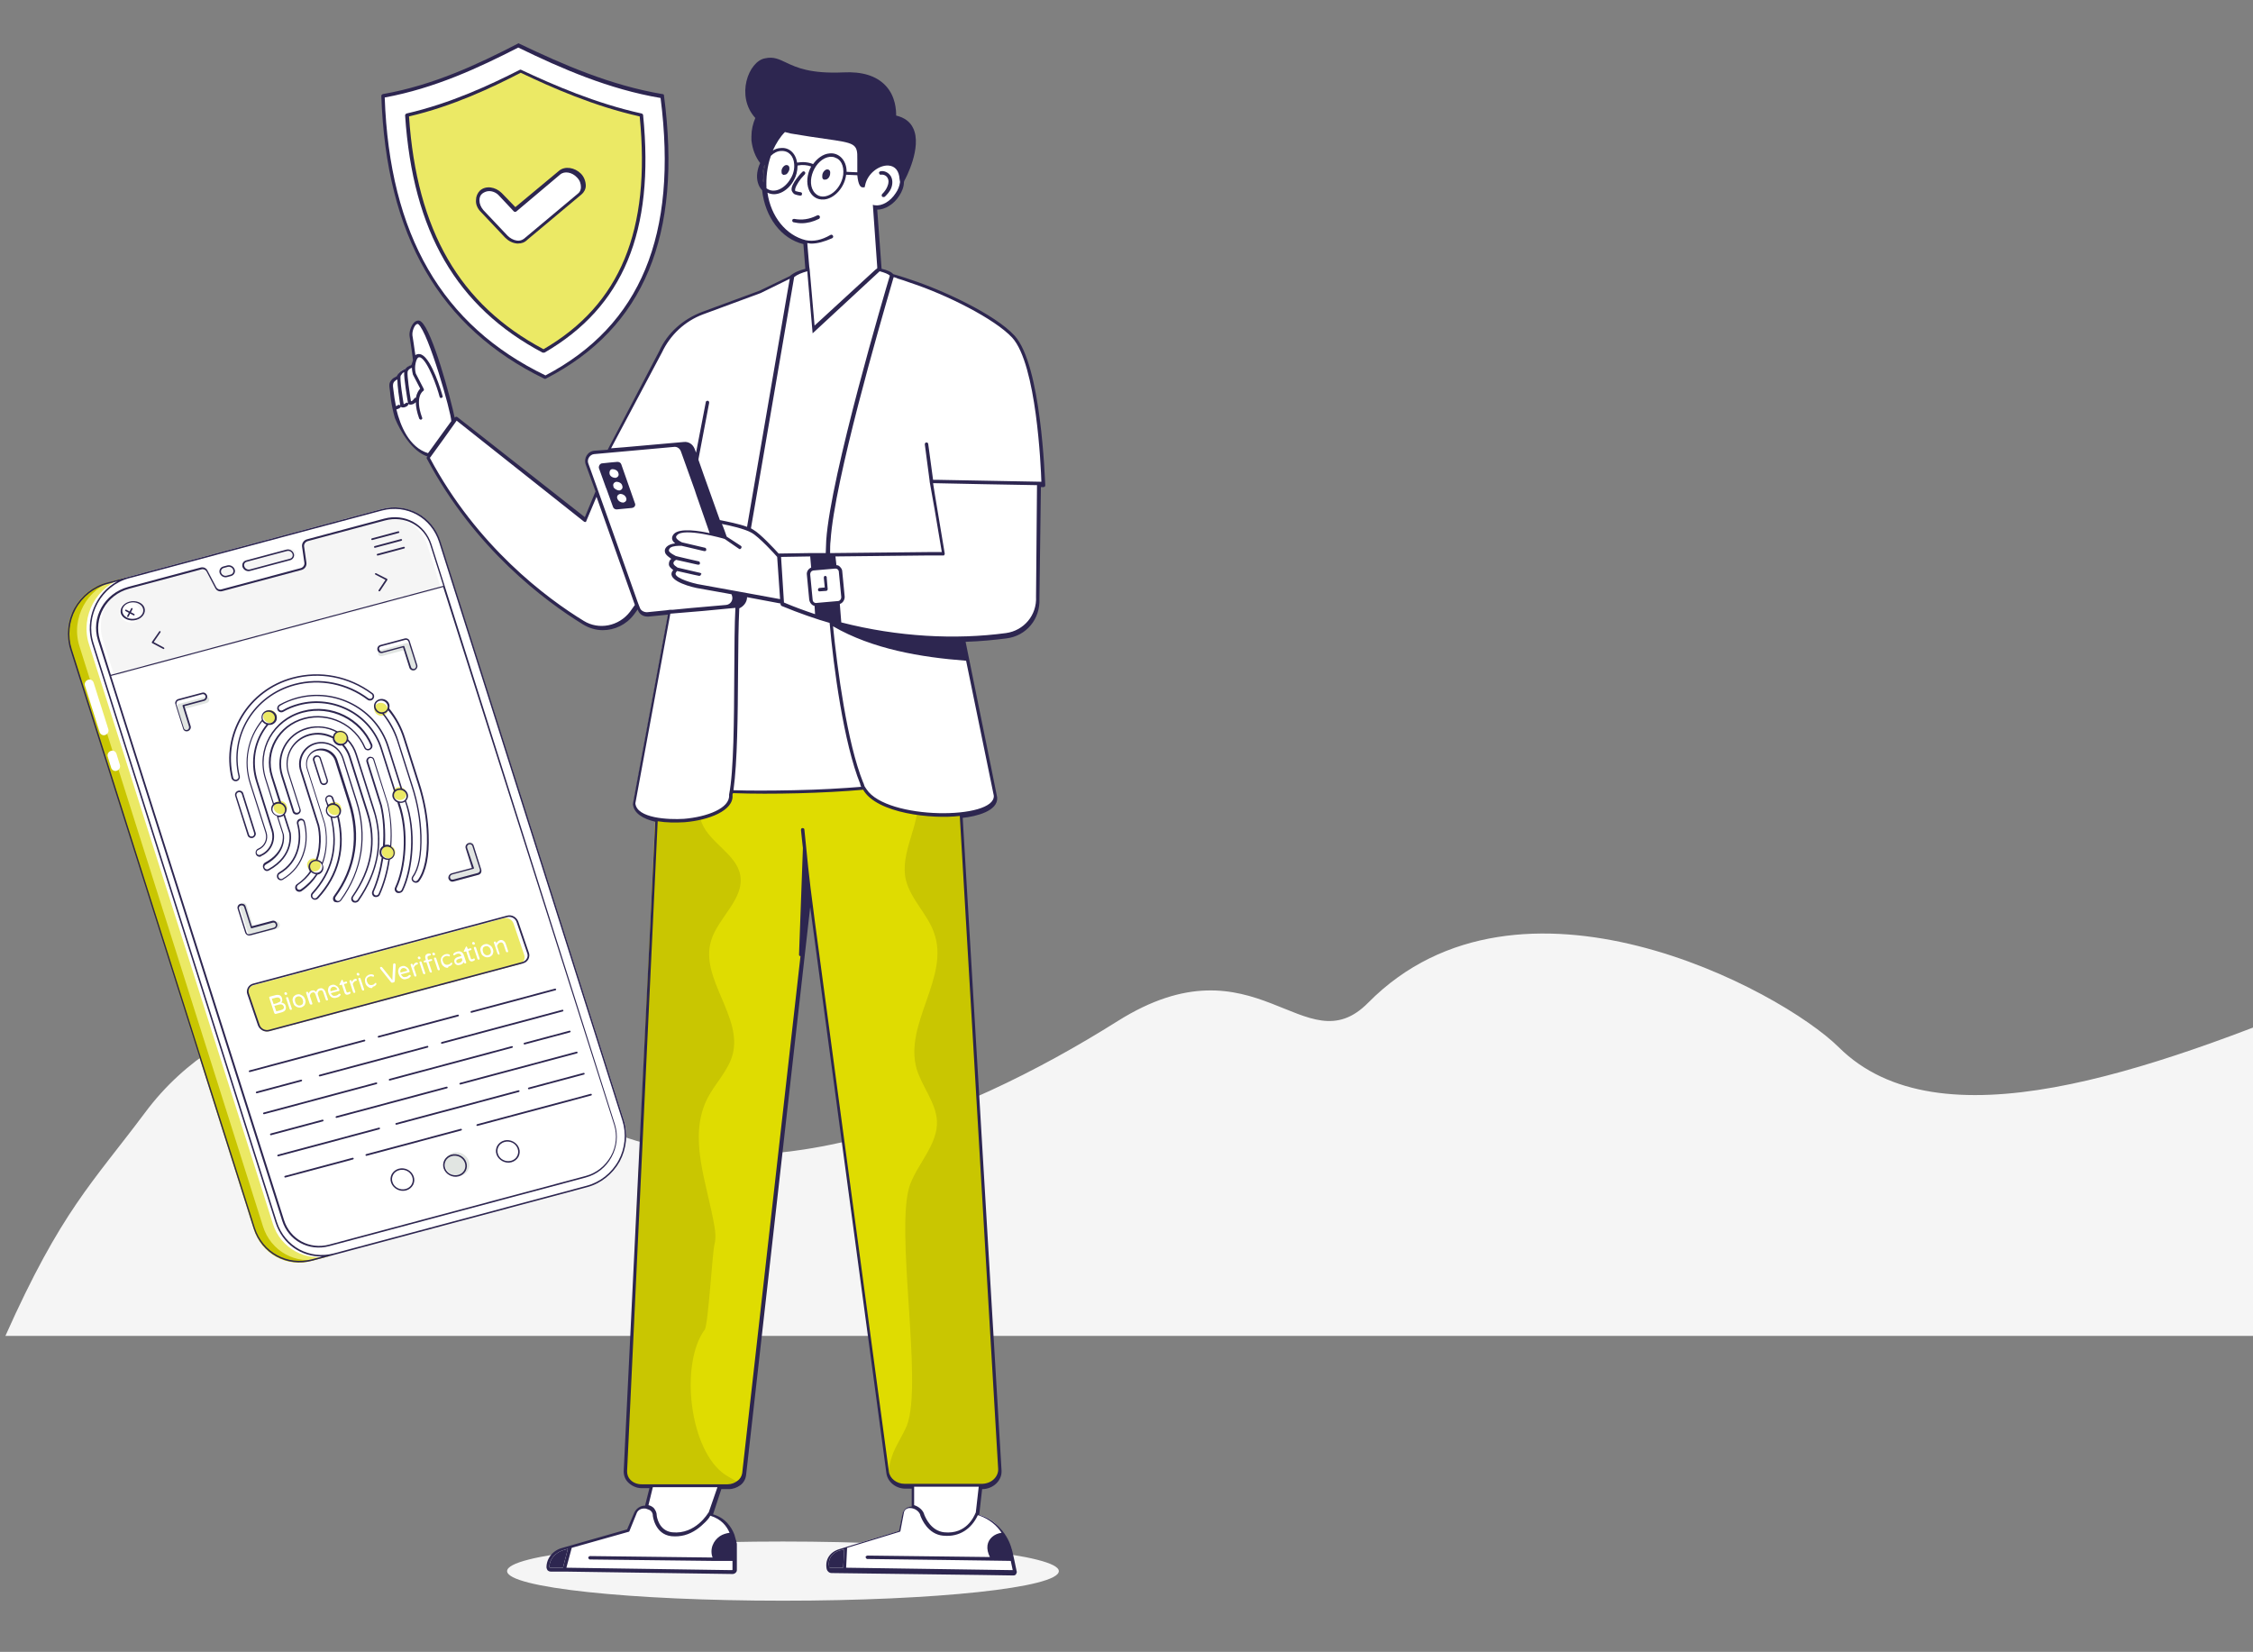 <svg width="341" height="250" viewBox="0 0 341 250" fill="none" xmlns="http://www.w3.org/2000/svg">
<rect x="0" y="0" width="341" height="250" fill="#808080" stroke="none"/>
<g clip-path="url(#clip0_4101_1468)">
<g clip-path="url(#clip1_4101_1468)">
<path d="M160.258 237.779C160.258 240.275 141.587 242.257 118.505 242.257C95.497 242.257 76.752 240.275 76.752 237.779C76.752 235.283 95.424 233.301 118.505 233.301C141.587 233.301 160.258 235.357 160.258 237.779ZM428 202.181H0.818C9.272 183.243 13.976 179.058 21.989 168.341C34.191 151.972 55.582 149.55 63.668 153.66C71.754 157.771 78.664 163.717 86.456 168.341C111.816 183.316 145.483 169.442 169.153 154.541C190.176 141.328 197.454 161.515 207.083 151.752C229.944 128.629 269.492 149.77 278.313 158.505C308.451 188.454 403.769 114.387 419.5 134.5C429.35 146.979 412.71 187.72 428 202.181Z" fill="#F5F5F5"/>
<path d="M98.736 224.052L96.604 233.154L106.308 232.42L108.954 224.492C106.528 223.905 101.088 225.153 98.736 224.052Z" fill="white"/>
<path d="M99.103 229.41C99.103 228.676 98.442 228.089 97.633 228.089C96.972 228.089 96.457 228.456 96.237 228.97L95.061 231.686L85.137 234.475C83.814 234.842 82.858 235.943 82.858 237.191C82.858 237.411 83.005 237.558 83.226 237.558L110.718 237.925C110.938 237.925 111.159 237.778 111.159 237.558L111.232 234.255C111.232 234.255 111.232 230.071 107.41 229.19C107.41 229.19 105.499 232.714 101.75 232.273C99.324 231.979 99.103 229.41 99.103 229.41ZM89.327 235.65L111.159 235.943ZM86.387 234.108L85.431 237.558ZM138.137 224.052L138.063 233.154L147.619 232.42L148.501 224.492C145.855 223.905 140.709 225.153 138.137 224.052Z" fill="white"/>
<path d="M139.68 229.41C139.533 228.676 138.725 228.089 137.916 228.089C137.255 228.089 136.813 228.456 136.666 228.97L136.152 231.686L126.89 234.475C125.64 234.842 124.979 235.943 125.273 237.191C125.346 237.412 125.567 237.558 125.787 237.558L153.353 237.925C153.573 237.925 153.72 237.779 153.647 237.558L152.912 234.255C152.912 234.255 151.956 230.071 147.913 229.19C147.913 229.19 146.811 232.714 142.915 232.273C140.562 231.98 139.68 229.41 139.68 229.41ZM131.3 235.65L153.279 235.943ZM128.066 234.108L127.919 237.558Z" fill="white"/>
<path d="M151.295 222.29C151.368 223.685 150.192 224.86 148.648 224.86H136.887C135.784 224.86 134.829 224.272 134.388 223.391C134.314 223.245 134.241 223.024 134.241 222.804L122.406 135.012L112.482 223.024C112.409 223.538 112.115 224.052 111.674 224.346C111.233 224.713 110.718 224.86 110.056 224.86H96.972C95.575 224.86 94.473 223.832 94.546 222.584L99.986 106.604L102.118 106.531L141.151 105.503L144.311 105.43L151.295 222.29Z" fill="#DFDC01"/>
<path d="M109.836 223.244C110.424 223.611 111.086 223.978 111.747 224.345C111.306 224.712 110.792 224.859 110.13 224.859H97.046C95.649 224.859 94.546 223.832 94.62 222.584L100.059 106.604L102.191 106.531C104.984 109.1 106.822 112.843 106.675 115.853C106.528 118.789 105.058 121.799 106.234 124.588C107.484 127.598 111.453 129.286 112.041 132.443C112.703 136.039 108.66 138.902 107.631 142.352C105.866 148.078 112.482 153.877 110.865 159.676C110.203 162.025 108.292 163.933 107.116 166.135C104.029 172.155 107.043 179.055 108.145 185.661C108.292 186.542 108.366 187.423 108.145 188.304C107.851 189.184 107.19 200.489 106.675 201.223C102.853 206.361 104.323 219.647 109.836 223.244ZM151.295 222.29C151.368 223.685 150.192 224.859 148.648 224.859H136.887C135.784 224.859 134.829 224.272 134.388 223.391C134.461 222.217 134.755 221.042 135.196 219.868C135.784 218.473 136.667 217.152 137.255 215.757C139.754 209.371 135.343 185.661 137.769 179.201C139.019 175.972 141.959 173.109 141.812 169.659C141.665 166.869 139.533 164.447 138.725 161.731C136.814 154.904 143.797 147.858 141.371 141.178C140.416 138.388 137.843 136.113 137.108 133.177C136.152 129.066 139.239 124.955 138.945 120.771C138.725 116.587 135.784 112.917 138.284 108.806C138.945 107.632 139.974 106.531 141.151 105.576L144.311 105.503L151.295 222.29Z" fill="#C9C601"/>
<path d="M109.027 74.673L95.575 92.657C93.884 94.933 90.65 95.594 88.224 94.126C82.344 90.529 71.905 82.748 64.775 69.168L69.112 63.149L88.592 78.637L93.149 67.7L109.027 74.673ZM135.049 41.641C133.947 40.1 122.92 39.365 119.98 41.788L112.482 66.085L104.47 118.716C104.617 120.698 137.842 119.817 137.695 117.835L143.429 51.624L135.049 41.641Z" fill="white"/>
<path d="M130.492 118.495C131.741 124.441 151.074 124.735 150.707 120.404L141.003 72.838L157.91 73.131C157.91 73.131 157.469 55.367 153.426 50.89C150.633 47.807 142.915 44.136 137.916 42.522C136.225 42.008 135.049 41.641 135.049 41.641C135.049 41.641 126.081 71.516 125.42 81.793C124.905 88.62 126.963 109.834 130.492 118.495ZM102.779 84.142L95.869 121.578C96.237 125.909 110.938 124.588 110.571 120.257C111.968 112.403 110.938 94.345 111.894 88.693C114.026 76.508 119.98 41.787 119.98 41.787L115.055 44.21L106.307 47.44C103.514 48.467 101.235 50.596 99.986 53.312L90.724 70.929L102.779 84.142ZM141.003 72.911L140.195 67.259ZM122.038 36.576L123.214 49.935L133.138 40.833L132.476 31.364C133.653 31.511 134.976 30.777 135.858 29.455C136.96 27.767 136.813 25.712 135.564 24.904C134.829 24.464 133.873 24.464 133.065 24.904L133.432 21.748L131.08 24.684C130.345 20.647 127.551 17.564 124.096 17.417C119.833 17.197 116.158 21.308 115.79 26.593C115.496 31.584 118.216 35.842 122.038 36.576Z" fill="white"/>
<path d="M133.285 26.152C133.8 26.005 134.314 26.299 134.608 26.739C134.902 27.18 134.829 27.767 134.682 28.281C134.535 28.795 134.167 29.162 133.8 29.529M126.008 35.915C124.464 36.576 123.214 36.869 121.891 36.576ZM118.436 91.336C120.201 92.07 121.965 92.73 123.729 93.317C124.905 93.685 126.008 94.052 127.184 94.345C137.769 97.135 146.958 96.694 152.324 96.034C155.191 95.666 157.249 93.171 157.102 90.308L157.322 73.205L141.004 72.911L142.841 83.848L126.228 83.995H122.92L117.995 84.069L118.436 91.336Z" fill="white"/>
<path d="M122.406 86.931L122.773 90.748C122.847 91.189 123.214 91.482 123.655 91.482L126.89 91.189C127.331 91.115 127.625 90.748 127.625 90.308L127.257 86.491C127.184 86.05 126.816 85.757 126.375 85.757L123.141 86.05C122.7 86.124 122.332 86.491 122.406 86.931Z" fill="white"/>
<path d="M124.905 87.446L125.052 89.207L124.023 89.281M88.886 70.195L96.604 91.997C96.825 92.584 97.339 92.951 97.927 92.878L111.6 91.703C112.482 91.63 112.997 90.749 112.703 89.941L104.984 68.14C104.764 67.553 104.249 67.186 103.661 67.259L89.988 68.434C89.106 68.507 88.592 69.388 88.886 70.195Z" fill="white"/>
<path d="M117.922 84.216C117.922 84.216 115.128 81.133 113.952 80.472C112.555 79.665 108.954 79.078 108.954 79.078L109.836 81.5C109.836 81.5 103.514 79.665 102.338 80.986C101.823 81.573 102.411 82.087 103.22 82.454C102.338 82.454 101.529 82.601 101.235 82.968C100.647 83.629 101.382 84.142 102.338 84.583C102.191 84.656 101.97 84.73 101.897 84.876C101.456 85.39 101.897 85.904 102.558 86.271C102.485 86.345 102.338 86.418 102.338 86.491C101.162 87.813 105.719 88.767 105.719 88.767L118.51 91.116M103.146 82.454L106.675 83.262ZM102.191 84.509L105.646 85.317ZM102.411 86.198L105.94 87.005ZM109.762 81.5L111.967 82.968ZM59.262 59.258C59.262 59.258 59.703 67.48 64.996 68.874L68.597 63.809C68.744 63.149 65.29 50.229 63.525 48.761C62.864 48.174 62.129 49.789 62.202 50.67V50.743L62.717 54.413L62.423 55.221C62.423 55.221 61.761 55.368 61.467 55.808C61.467 55.808 60.291 56.102 60.217 56.836C59.262 57.423 59.041 57.937 59.262 59.258Z" fill="white"/>
<path fill-rule="evenodd" clip-rule="evenodd" d="M110.693 81.672C110.753 81.711 110.816 81.751 110.879 81.792L110.88 81.793C110.817 81.752 110.754 81.711 110.693 81.672ZM105.427 74.93C105.427 74.929 105.427 74.927 105.426 74.926L105.427 74.93Z" fill="#2D2650"/>
<path fill-rule="evenodd" clip-rule="evenodd" d="M153.574 50.816C150.56 47.513 142.474 43.842 137.99 42.374C136.52 41.86 135.49 41.567 135.196 41.493C134.902 41.126 134.167 40.833 133.432 40.686L132.771 31.731C133.947 31.731 135.27 30.923 136.078 29.675C136.52 29.015 136.814 28.28 136.814 27.547L136.887 27.326C137.034 27.106 139.607 22.261 138.21 19.399C137.769 18.444 136.887 17.784 135.637 17.49C135.637 16.683 135.564 14.554 134.02 12.939C132.624 11.471 130.492 10.81 127.625 10.957C122.7 11.177 120.568 10.223 119.025 9.489C117.922 8.975 117.113 8.535 115.79 8.828C113.291 9.269 111.306 14.554 114.32 17.857C113.952 18.738 113.732 19.619 113.732 20.646V21.234C113.879 22.555 114.32 23.729 115.055 24.684C114.835 25.124 114.688 25.638 114.614 26.152C114.467 27.18 114.761 28.207 115.349 28.794C115.79 32.832 118.216 36.135 121.597 36.942L121.891 40.686C120.936 40.906 120.127 41.273 119.539 41.787L114.982 43.989L106.234 47.219C103.367 48.32 101.015 50.375 99.765 53.165L91.973 68.066L89.989 68.213C88.96 68.286 88.298 69.314 88.665 70.341L90.136 74.379L88.519 78.269L70.288 63.955L69.259 63.148C69.186 63.075 69.112 63.075 69.039 63.075C68.965 63.075 68.892 63.148 68.892 63.148L68.818 63.221C68.23 60.358 65.437 50.008 63.746 48.687C63.526 48.467 63.232 48.467 62.938 48.614C62.349 48.907 61.908 50.082 61.982 50.816C62.055 51.183 62.57 54.78 62.496 54.559C62.496 54.633 62.423 54.706 62.423 54.78L62.276 55.22C61.688 55.44 61.467 55.661 61.394 55.807C61.026 55.954 60.585 56.174 60.365 56.468C60.144 56.688 60.144 56.835 60.071 56.908C59.703 57.129 59.409 57.276 59.262 57.496C58.821 58.01 58.895 58.303 59.042 59.331C59.042 59.478 59.189 61.313 59.777 63.295C60.585 65.277 62.349 68.286 64.702 69.094L64.628 69.167C64.555 69.24 64.555 69.387 64.628 69.461C71.832 83.041 82.491 90.968 88.224 94.492C89.18 95.079 90.209 95.373 91.238 95.373C93.002 95.373 94.767 94.565 95.943 93.024L96.531 92.216V92.29C96.751 92.95 97.34 93.317 98.001 93.317H98.148L101.088 93.024L95.796 121.652V121.725C95.943 123.12 97.34 123.927 99.177 124.368L94.399 222.657C94.399 223.317 94.62 223.905 95.061 224.345C95.575 224.859 96.31 225.226 97.119 225.226H98.295L97.633 227.868C96.898 227.868 96.31 228.309 96.016 228.896L94.914 231.465L85.137 234.255C83.667 234.622 82.711 235.87 82.711 237.191C82.711 237.338 82.785 237.484 82.858 237.631C83.005 237.778 83.152 237.851 83.373 237.851H85.505L110.865 238.218C111.233 238.218 111.527 237.925 111.527 237.631V233.741C111.527 233.667 111.527 233.521 111.453 233.374C111.453 233.3 111.453 233.154 111.38 233.08C111.306 232.86 111.233 232.566 111.159 232.273C110.718 231.098 109.762 229.703 107.925 229.19L109.174 225.373H110.277C110.939 225.373 111.527 225.152 112.041 224.785C112.556 224.418 112.85 223.831 112.923 223.244L122.626 137.287L134.167 223.024C134.388 224.345 135.637 225.299 137.034 225.299H137.99V228.015C137.255 228.015 136.74 228.456 136.593 229.116L136.078 231.685L126.963 234.475C125.567 234.915 124.832 236.09 125.126 237.484C125.199 237.778 125.493 238.072 125.861 238.072C150.045 238.365 153.059 238.439 153.353 238.439C153.574 238.439 153.721 238.365 153.794 238.218C153.868 238.072 153.941 237.925 153.868 237.778C153.868 237.705 153.132 234.255 153.132 234.475C152.618 232.419 150.854 229.997 148.207 229.263L148.648 225.373C150.266 225.373 151.662 224.125 151.589 222.583L145.708 123.78C147.766 123.56 151.074 122.753 150.927 120.697C150.486 118.348 146.664 99.777 146.149 97.134C148.501 97.061 150.56 96.841 152.324 96.621C155.338 96.253 157.469 93.684 157.322 90.601L157.543 73.718H157.911C157.984 73.718 158.058 73.718 158.131 73.645C158.205 73.571 158.205 73.498 158.205 73.424C158.131 72.47 157.616 55.294 153.574 50.816ZM115.57 27.62V26.592C115.57 26.078 115.643 25.565 115.79 25.051L115.717 24.977C115.588 25.235 115.515 25.605 115.45 25.94L115.437 26.004L115.423 26.078C115.349 26.666 115.349 27.18 115.57 27.62ZM119.686 20.206L118.804 19.986C118.069 20.72 117.481 21.674 116.966 22.775C117.334 22.555 117.775 22.408 118.142 22.408C119.392 22.261 120.421 23.142 120.642 24.61C121.524 24.463 122.332 24.537 123.067 24.831C123.656 24.023 124.538 23.289 125.567 23.216C126.89 23.069 128.14 24.17 128.14 26.005L129.757 26.078V24.096C129.814 21.716 129.388 21.655 124.859 21.007C123.523 20.816 121.829 20.574 119.686 20.206ZM123.362 29.235C124.685 30.63 127.257 29.015 127.625 26.445C127.772 24.977 127.184 24.096 126.449 23.876C126.228 23.729 125.861 23.729 125.64 23.729C123.362 23.95 121.818 27.62 123.362 29.235ZM118.216 22.849C117.701 22.849 117.113 23.142 116.672 23.583C116.084 25.271 115.937 26.959 116.011 28.501C117.187 29.382 118.804 28.501 119.613 27.106C120.292 26.088 120.218 25.069 120.203 24.864L120.201 24.841C120.201 24.836 120.201 24.833 120.201 24.831C120.127 23.656 119.392 22.775 118.216 22.849ZM116.158 29.161C116.672 32.758 118.951 35.621 121.965 36.355C123.141 36.575 124.317 36.355 125.714 35.548C125.861 35.474 126.008 35.548 126.081 35.694C126.155 35.841 126.081 35.988 125.934 36.062C124.758 36.575 123.729 36.869 122.773 36.869C122.553 36.869 122.406 36.795 122.185 36.795L122.479 40.319L122.553 40.833L123.288 49.274L132.477 40.833L132.771 40.613V40.392L132.109 30.997L132.403 31.07C133.506 31.217 134.755 30.483 135.564 29.235C135.931 28.721 136.152 28.134 136.225 27.547L136.152 27.106C136.078 25.858 135.49 25.124 134.461 25.051C133.065 24.977 131.3 26.225 130.933 28.06L130.859 28.354H130.565C130.271 28.354 129.904 28.06 129.757 26.519L128.066 26.445C127.846 28.354 126.302 30.042 124.758 30.189C122.479 30.409 121.45 27.62 122.773 25.198C122.185 24.977 121.45 24.904 120.715 25.051C120.715 25.858 120.495 26.666 120.201 27.18C119.392 28.794 117.628 29.895 116.158 29.161ZM122.185 41.053C121.377 41.273 120.642 41.567 120.201 41.934L113.658 79.958C113.732 79.994 113.787 80.031 113.842 80.068C113.897 80.104 113.952 80.141 114.026 80.178C115.055 80.765 117.187 83.041 117.848 83.775L122.773 83.701H124.979C124.979 83.361 124.998 83.021 125.017 82.691C125.035 82.38 125.052 82.078 125.052 81.793C125.714 71.956 134.02 43.916 134.682 41.714C134.461 41.493 133.947 41.273 133.138 41.053L122.994 50.449L122.185 41.053ZM126.963 86.564C126.963 86.27 126.743 86.05 126.449 86.05C126.309 86.05 125.017 86.168 124.071 86.255C123.525 86.305 123.094 86.344 123.067 86.344C122.773 86.417 122.626 86.637 122.626 86.931L122.994 90.748C122.994 91.042 123.214 91.262 123.509 91.262C123.435 91.262 126.743 90.968 126.816 90.968C127.11 90.968 127.331 90.675 127.331 90.381L126.963 86.564ZM102.044 84.949C102.118 84.876 102.191 84.802 102.338 84.729C102.372 84.729 103.121 84.9 103.898 85.077C104.812 85.285 105.765 85.503 105.646 85.463H105.719C105.866 85.463 105.94 85.389 105.94 85.243C105.94 85.096 105.866 84.949 105.719 84.949C105.646 84.949 102.191 84.142 102.265 84.142C102.247 84.124 102.181 84.088 102.09 84.04C101.809 83.889 101.291 83.612 101.235 83.334C101.235 83.187 101.309 83.041 101.456 82.894C101.897 82.6 102.632 82.6 103.147 82.6C103.182 82.6 104.03 82.803 104.878 83.006L104.88 83.006L105.051 83.047C105.908 83.252 106.709 83.443 106.602 83.408H106.675C106.822 83.408 106.896 83.334 106.896 83.187C106.896 83.041 106.822 82.894 106.675 82.894C106.64 82.894 105.792 82.691 104.943 82.488C104.094 82.285 103.246 82.082 103.212 82.082L103.22 82.086C103.211 82.083 103.209 82.082 103.212 82.082C102.916 81.934 102.411 81.643 102.338 81.352C102.338 81.339 102.336 81.325 102.333 81.31C102.321 81.246 102.306 81.165 102.485 80.985C103.514 79.811 109.542 81.499 109.689 81.573C109.728 81.612 110.189 81.925 110.688 82.263C111.121 82.557 111.582 82.87 111.821 83.041C111.857 83.041 111.876 83.059 111.894 83.077C111.913 83.096 111.931 83.114 111.968 83.114C112.041 83.114 112.115 83.041 112.188 82.967C112.262 82.82 112.262 82.674 112.115 82.6C112.076 82.561 111.446 82.157 110.88 81.793L110.879 81.792L110.693 81.672C110.265 81.397 109.922 81.175 109.983 81.205C109.983 81.138 109.357 79.446 109.26 79.299L109.248 79.297C109.248 79.285 109.252 79.287 109.26 79.299C110.44 79.521 112.706 80.033 113.732 80.618C114.835 81.205 117.334 83.921 117.628 84.288L118.069 90.675C112.511 89.672 112.323 89.63 112.164 89.595C111.996 89.557 111.861 89.527 105.572 88.399C104.837 88.252 102.485 87.592 102.265 86.931C102.191 86.784 102.338 86.564 102.485 86.417C102.516 86.417 103.063 86.543 103.705 86.691C104.612 86.899 105.707 87.151 105.793 87.151H105.866C105.94 87.151 106.087 87.078 106.087 86.931C106.234 86.931 106.161 86.784 106.013 86.711C105.963 86.711 104.203 86.293 103.209 86.057C102.87 85.976 102.62 85.917 102.557 85.902C102.558 85.903 102.558 85.903 102.559 85.903C102.536 85.898 102.537 85.898 102.557 85.902C102.517 85.872 102.471 85.841 102.423 85.808C102.12 85.599 101.727 85.329 102.044 84.949ZM118.142 91.335L113.07 90.381C113.07 91.115 112.556 91.776 111.894 92.069C111.766 94.55 111.736 97.798 111.711 101.272L111.706 101.97C111.662 108.283 111.613 115.215 111.012 119.596C113.364 119.67 116.452 119.67 120.127 119.596C124.097 119.523 127.625 119.303 130.345 119.082C130.271 118.936 130.198 118.789 130.198 118.642C127.699 112.476 126.155 100.951 125.567 94.272C123.729 93.758 120.936 92.803 118.289 91.702C118.216 91.629 118.142 91.555 118.142 91.482V91.335ZM123.288 91.702C122.92 91.629 122.553 91.262 122.479 90.748C122.479 90.718 122.416 90.07 122.342 89.311C122.238 88.239 122.112 86.944 122.112 86.858C122.112 86.417 122.406 86.05 122.773 85.903L122.626 84.215L118.216 84.288L118.657 91.189C120.201 91.849 121.818 92.436 123.362 92.95L123.288 91.702ZM106.381 47.586C103.661 48.614 101.456 50.669 100.206 53.312L92.488 67.846C92.766 67.846 95.38 67.612 98.343 67.348L98.346 67.348L98.349 67.347L98.35 67.347C100.085 67.192 101.94 67.027 103.514 66.891C104.176 66.818 104.837 67.185 105.131 67.919L105.352 68.506L106.822 60.872C106.822 60.725 106.969 60.652 107.116 60.652C107.263 60.652 107.337 60.799 107.337 60.946L105.719 69.461V69.608C105.866 70.048 106.528 71.956 108.954 78.71C110.056 78.93 111.894 79.297 113.07 79.737L118.951 45.531L119.539 42.154L119.466 42.227L115.129 44.356L106.381 47.586ZM62.938 60.212C63.084 59.478 63.379 59.037 63.599 58.817L62.496 56.688C62.423 56.395 62.349 56.028 62.349 55.661C62.055 55.734 61.688 56.028 61.688 56.321C61.614 56.835 61.982 59.478 62.202 60.725C62.429 60.688 62.539 60.533 62.633 60.403C62.721 60.279 62.795 60.176 62.938 60.212ZM60.218 61.313C60.291 61.239 60.512 61.239 60.585 61.386C60.578 61.333 60.567 61.262 60.554 61.175C60.551 61.156 60.548 61.135 60.545 61.114L60.544 61.112C60.425 60.314 60.144 58.448 60.144 57.422C59.409 57.789 59.409 58.156 59.556 59.111C59.63 59.845 59.777 60.725 59.924 61.459C59.997 61.459 60.144 61.386 60.218 61.313ZM59.997 61.973C60.218 61.9 60.659 61.753 60.659 61.533C60.859 61.866 61.846 61.534 61.807 61.141C61.778 61.108 61.761 61.068 61.761 61.019C61.688 60.946 61.541 60.872 61.394 61.019C61.32 61.093 61.173 61.166 61.1 61.166C61.026 60.725 60.438 57.202 60.659 56.835C60.696 56.798 60.732 56.743 60.769 56.688C60.806 56.633 60.843 56.578 60.879 56.541C60.879 56.468 61.173 56.321 61.173 56.321C61.1 57.202 61.688 60.652 61.761 61.019C61.789 61.06 61.803 61.101 61.807 61.141C61.867 61.206 61.981 61.239 62.129 61.239C62.349 61.239 62.644 61.166 62.938 60.872C62.938 61.533 63.084 62.34 63.452 63.368C63.526 63.441 63.599 63.515 63.673 63.515H63.746C63.893 63.441 63.967 63.295 63.893 63.221C62.717 59.991 64.04 59.184 64.04 59.184C64.187 59.111 64.187 58.964 64.114 58.817L62.938 56.541C62.69 55.615 62.911 54.897 62.987 54.648C63.002 54.601 63.011 54.571 63.011 54.559C63.027 54.544 63.042 54.505 63.062 54.456C63.136 54.273 63.267 53.946 63.673 54.119C64.775 54.706 66.172 58.597 66.539 60.065C66.613 60.212 66.686 60.285 66.834 60.212C66.981 60.138 67.054 60.065 66.981 59.918C66.834 59.331 65.363 54.413 63.82 53.679C63.526 53.532 63.158 53.532 62.864 53.752C62.791 53.165 62.423 50.669 62.423 50.816V50.742C62.349 50.155 62.717 49.201 63.084 49.054C63.109 49.054 63.133 49.046 63.158 49.038C63.207 49.022 63.256 49.005 63.305 49.054C64.849 50.302 68.304 62.487 68.304 63.735C68.274 63.765 67.651 64.628 66.936 65.619C65.889 67.072 64.644 68.798 64.775 68.58C61.908 67.699 60.585 64.396 59.997 61.973ZM95.355 92.583C93.664 94.785 90.65 95.373 88.371 93.978C82.711 90.528 72.2 82.674 65.069 69.314L65.143 69.167C65.216 69.167 65.216 69.094 65.216 69.094C65.285 69.025 68.886 64.019 69.116 63.664L69.112 63.662C69.131 63.638 69.132 63.64 69.116 63.664L88.371 78.93C88.445 79.003 88.519 79.003 88.592 79.003C88.665 79.003 88.739 78.93 88.739 78.856L90.283 75.186L96.09 91.555L95.355 92.583ZM96.825 91.923C96.972 92.436 97.487 92.657 97.928 92.657L100.868 92.363L101.382 92.29H101.824C101.898 92.282 101.986 92.273 102.089 92.263L102.094 92.262C103.015 92.169 105.16 91.951 109.909 91.555C110.571 91.482 111.012 90.822 110.792 90.161L110.718 89.941C110.759 89.941 109.192 89.661 107.75 89.404C106.631 89.205 105.586 89.018 105.425 88.986C103.661 88.619 100.721 87.592 101.897 86.27C101.603 86.05 101.235 85.757 101.235 85.389C101.235 85.022 101.382 84.729 101.603 84.582C101.534 84.527 101.46 84.472 101.385 84.416C101.058 84.173 100.707 83.912 100.647 83.554C100.5 83.041 100.941 82.38 102.191 82.233C101.603 81.793 101.603 81.279 101.971 80.838C102.853 79.811 106.087 80.398 107.41 80.692C106.63 78.462 106.107 76.949 105.757 75.938L105.757 75.937C105.382 74.853 105.207 74.349 105.131 74.159C105.203 74.326 105.36 74.749 105.426 74.926L105.427 74.93C105.445 74.977 105.456 75.006 105.456 75.006C105.456 75.006 105.429 74.931 105.36 74.74C105.147 74.148 104.532 72.439 103.073 68.36C102.926 67.919 102.559 67.626 102.118 67.626C102.044 67.626 97.119 68.066 89.915 68.727C89.254 68.8 88.812 69.534 89.033 70.121C89.033 70.048 96.457 90.895 96.457 90.968L96.678 91.555L96.825 91.923ZM101.456 92.877L96.163 121.578C96.384 123.854 101.162 124.074 103.514 123.927C107.043 123.633 110.498 122.312 110.351 120.33V120.257C111.059 116.718 111.1 108.903 111.136 101.939C111.156 98.068 111.175 94.461 111.306 91.996C108.439 92.29 104.396 92.657 101.456 92.877ZM83.299 237.264H85.211L85.946 234.401L85.211 234.622C84.034 234.989 83.152 236.016 83.152 237.117V237.191C83.226 237.264 83.226 237.264 83.299 237.264ZM108.954 232.493C109.395 232.199 109.909 232.052 110.424 231.979C109.983 230.951 109.174 229.924 107.557 229.41H107.484C107.41 229.63 107.116 229.997 106.749 230.364C106.013 231.098 104.984 231.979 103.588 232.346C103 232.493 102.338 232.566 101.603 232.493C99.104 232.199 98.81 229.41 98.81 229.41C98.81 229.116 98.736 228.896 98.516 228.676C98.369 228.529 98.148 228.456 97.928 228.382C97.781 228.309 97.707 228.309 97.56 228.309H97.413C96.972 228.309 96.531 228.602 96.384 228.969L95.281 231.685C95.281 231.759 95.208 231.832 95.134 231.832L86.534 234.255L85.725 237.264L110.718 237.631C110.792 237.631 110.865 237.631 110.865 237.558V236.237H108.145L89.254 236.016C89.18 236.016 89.033 235.87 89.033 235.723C89.033 235.649 89.18 235.502 89.327 235.502L107.851 235.723C107.631 235.135 107.631 234.475 107.851 233.888C108.072 233.3 108.439 232.86 108.954 232.493ZM107.19 228.969L107.263 228.896L108.586 225.079H98.81L98.148 227.795C98.442 227.868 98.736 228.015 98.957 228.235C99.251 228.602 99.398 228.969 99.398 229.336C99.398 229.483 99.692 231.685 101.75 231.906C105.278 232.273 107.19 228.969 107.19 228.969ZM125.714 237.264H127.625L127.772 234.475L126.963 234.695C125.861 235.062 125.273 236.016 125.493 237.117C125.493 237.191 125.567 237.264 125.714 237.264ZM149.457 233.888C149.604 232.86 150.486 232.126 151.589 231.979C150.927 230.951 149.825 229.924 148.134 229.336H147.987C147.031 231.392 145.194 232.64 142.841 232.419H142.768C140.447 232.215 139.52 229.921 139.341 229.478L139.327 229.443L139.319 229.423C139.317 229.418 139.314 229.413 139.313 229.41C139.239 228.896 138.725 228.456 138.21 228.309C137.99 228.235 137.769 228.235 137.696 228.235C137.255 228.235 136.887 228.529 136.814 228.896L136.299 231.612C136.299 231.759 136.225 231.832 136.152 231.832L128.213 234.255L128.066 237.264L153.206 237.631H153.279L152.985 236.237C154.015 236.237 132.256 235.943 131.227 235.943C131.153 235.943 131.006 235.723 131.006 235.649C131.006 235.576 131.153 235.429 131.3 235.429L149.825 235.649C149.531 235.062 149.384 234.475 149.457 233.888ZM138.357 225.006V227.795C139.092 228.015 139.754 228.602 139.901 229.263C139.906 229.273 139.915 229.294 139.927 229.323C140.094 229.717 140.932 231.701 142.915 231.906C146.243 232.238 147.401 229.561 147.645 228.998C147.67 228.939 147.686 228.903 147.693 228.896L148.134 225.006H138.357ZM148.722 224.565C150.192 224.492 151.148 223.391 151.074 222.29L145.267 123.487C141.077 124 132.697 123.12 130.639 119.523C124.905 120.037 116.819 120.257 110.939 120.037C110.865 120.183 110.865 120.257 110.865 120.33C111.086 122.679 107.263 124.147 103.588 124.441C102.265 124.514 100.868 124.514 99.545 124.294L94.914 222.657C94.914 223.17 95.061 223.611 95.428 223.978C95.869 224.418 96.457 224.639 97.119 224.639H110.13C110.718 224.639 111.233 224.418 111.6 224.125C112.041 223.831 112.262 223.391 112.335 222.95L121.156 144.701C121.009 144.701 120.936 144.627 120.936 144.48L121.524 128.332C121.52 128.368 121.23 125.688 121.23 125.615C121.23 125.469 121.303 125.322 121.45 125.322C121.597 125.322 121.744 125.395 121.744 125.542C121.908 127.114 122.022 128.263 122.118 129.229C122.191 129.965 122.253 130.594 122.319 131.223C122.707 134.936 123.206 138.637 126.652 164.182L126.654 164.198C128.401 177.149 130.905 195.711 134.535 222.73C134.682 223.758 135.711 224.565 136.887 224.565H148.722ZM150.413 120.404L146.223 99.997C139.386 99.483 132.036 98.235 126.081 94.785C126.743 101.318 128.213 112.403 130.639 118.422C130.679 118.461 130.697 118.522 130.728 118.628C130.755 118.718 130.792 118.84 130.859 119.009C130.896 119.082 130.951 119.156 131.006 119.229C131.062 119.303 131.117 119.376 131.153 119.449C134.241 124.147 150.707 124.074 150.413 120.404ZM152.25 95.813C154.97 95.446 156.955 93.097 156.808 90.308L156.955 73.424L148.795 73.278L141.665 73.131H141.224L141.518 74.966L142.988 83.775C142.988 83.848 142.988 83.921 142.915 83.995C142.915 84.068 142.841 84.068 142.768 84.068H140.268L126.449 84.215L126.596 85.536C126.816 85.536 126.963 85.61 127.11 85.757C127.331 85.977 127.478 86.197 127.478 86.491L127.846 90.308C127.846 90.822 127.551 91.262 127.11 91.409L127.331 94.198C135.931 96.4 144.605 96.841 152.25 95.813ZM141.224 72.617H141.812L157.616 72.911C157.543 70.635 156.881 55.147 153.206 51.109C150.56 48.247 143.209 44.576 137.843 42.815C137.034 42.521 136.373 42.301 135.858 42.154C135.723 42.064 135.587 42.029 135.469 41.999C135.394 41.98 135.327 41.962 135.27 41.934C135.27 41.971 135.252 42.007 135.233 42.044C135.215 42.081 135.196 42.117 135.196 42.154C135.135 42.366 135.053 42.649 134.953 42.994C133.249 48.851 126.269 72.85 125.714 81.793C125.64 82.38 125.64 82.967 125.64 83.701H126.228L140.342 83.554H142.547L141.445 77.021L141.077 74.966L140.71 72.911V72.837L139.974 67.258C139.974 67.112 140.048 66.965 140.195 66.965C140.342 66.965 140.489 67.038 140.489 67.185L141.224 72.617Z" fill="#2D2650"/>
<path fill-rule="evenodd" clip-rule="evenodd" d="M115.57 27.62V26.592C115.57 26.078 115.643 25.565 115.79 25.051L115.717 24.977C115.588 25.235 115.515 25.605 115.45 25.94L115.437 26.004L115.423 26.078C115.349 26.666 115.349 27.18 115.57 27.62ZM109.248 79.297C109.248 79.285 109.252 79.287 109.26 79.299L109.248 79.297ZM103.22 82.086L103.212 82.082C103.209 82.082 103.211 82.083 103.22 82.086ZM102.559 85.903C102.536 85.898 102.537 85.898 102.557 85.902C102.558 85.903 102.558 85.903 102.559 85.903ZM61.761 61.019C61.789 61.06 61.803 61.101 61.807 61.141C61.778 61.108 61.761 61.068 61.761 61.019ZM69.112 63.662C69.131 63.638 69.132 63.64 69.116 63.664L69.112 63.662ZM83.299 237.264H85.211L85.946 234.401L85.211 234.622C84.034 234.989 83.152 236.016 83.152 237.117V237.191C83.226 237.264 83.226 237.264 83.299 237.264ZM125.714 237.264H127.625L127.772 234.475L126.963 234.695C125.861 235.062 125.273 236.016 125.493 237.117C125.493 237.191 125.567 237.264 125.714 237.264Z" fill="#2D2650"/>
<path d="M105.793 69.608C105.866 69.681 105.866 69.681 105.793 69.608ZM120.421 29.455C120.715 29.529 120.936 29.602 121.083 29.602H121.156C121.303 29.602 121.377 29.529 121.377 29.382C121.45 29.235 121.303 29.088 121.156 29.088C121.009 29.088 120.789 29.015 120.495 28.942C120.348 28.942 120.348 28.868 120.348 28.795C120.274 28.501 120.715 27.694 121.23 27.033C121.377 26.886 121.671 26.519 121.818 26.372C122.038 26.079 121.671 25.785 121.45 26.005L121.156 26.299C121.009 26.446 120.862 26.666 120.568 27.033C120.127 27.62 119.686 28.354 119.833 28.868C119.98 29.162 120.127 29.382 120.421 29.455ZM124.905 27.18C125.273 27.18 125.567 26.813 125.64 26.372C125.714 25.932 125.567 25.638 125.199 25.638C124.905 25.638 124.538 26.005 124.464 26.446C124.391 26.96 124.538 27.253 124.905 27.18ZM119.024 24.978C118.73 24.978 118.363 25.345 118.289 25.785V25.932C118.289 26.152 118.289 26.299 118.436 26.372C118.51 26.446 118.583 26.519 118.73 26.446C118.877 26.446 119.098 26.372 119.172 26.226C119.319 26.079 119.392 25.858 119.466 25.712C119.539 25.271 119.392 24.978 119.024 24.978ZM123.656 32.612C122.479 33.199 121.377 33.346 120.201 33.126C120.054 33.126 119.907 33.199 119.907 33.346C119.907 33.493 119.98 33.639 120.127 33.639C120.495 33.713 120.862 33.786 121.303 33.786C122.185 33.786 123.067 33.566 123.95 33.126C124.097 33.052 124.097 32.905 124.097 32.759C123.95 32.538 123.803 32.538 123.656 32.612ZM133.285 26.446C133.653 26.372 134.094 26.519 134.314 26.886C134.535 27.253 134.535 27.694 134.314 28.207C134.167 28.575 133.947 28.942 133.506 29.382C133.432 29.455 133.432 29.676 133.506 29.749C133.579 29.822 133.653 29.822 133.726 29.822C133.8 29.822 133.873 29.822 133.947 29.749C134.241 29.455 134.682 29.015 134.902 28.428C135.123 27.84 135.123 27.18 134.829 26.666C134.461 26.079 133.8 25.785 133.212 25.932C133.065 26.005 132.991 26.152 133.065 26.226C133.065 26.372 133.212 26.446 133.285 26.446ZM125.126 87.298C125.052 87.225 124.979 87.152 124.905 87.152C124.758 87.152 124.685 87.298 124.685 87.445L124.832 88.913L124.023 88.987C123.876 88.987 123.803 89.133 123.803 89.28C123.803 89.427 123.95 89.501 124.023 89.501L125.052 89.427C125.126 89.427 125.199 89.354 125.199 89.354C125.273 89.28 125.273 89.207 125.273 89.133L125.126 87.445V87.298ZM94.032 70.269C93.958 70.048 93.738 69.901 93.444 69.901C93.37 69.901 91.753 70.048 91.165 70.122C90.797 70.122 90.577 70.562 90.65 70.856C93.15 77.829 90.356 69.975 92.782 76.728C92.855 76.948 93.076 77.095 93.296 77.095C93.444 77.095 92.561 77.168 95.649 76.875C96.09 76.802 96.237 76.434 96.09 76.141L94.032 70.269ZM94.326 76.067C93.958 76.067 93.591 75.847 93.444 75.48C93.296 75.113 93.517 74.82 93.885 74.746C94.252 74.746 94.62 74.966 94.767 75.333C94.914 75.7 94.693 75.994 94.326 76.067ZM93.738 74.232C93.444 74.232 93.002 74.012 92.855 73.719V73.645C92.708 73.278 92.929 72.984 93.296 72.911C93.664 72.911 94.105 73.131 94.179 73.498C94.326 73.865 94.105 74.159 93.738 74.232ZM92.708 71.002C93.076 71.002 93.517 71.223 93.591 71.59C93.738 71.957 93.517 72.25 93.15 72.324C92.782 72.324 92.341 72.104 92.267 71.737C92.194 71.37 92.341 71.002 92.708 71.002Z" fill="#2D2650"/>
<path d="M10.612 98.216L38.385 185.983C39.561 189.742 43.375 191.845 47.127 190.841L50.441 189.954C46.689 190.958 42.875 188.855 41.699 185.096L13.926 97.329C12.591 93.103 15.098 88.46 19.35 87.322L16.036 88.209C11.784 89.346 9.277 93.989 10.612 98.216Z" fill="#C9C601"/>
<path d="M12.035 97.835L39.803 185.604C40.979 189.363 44.789 191.467 48.536 190.464L50.441 189.955C46.694 190.957 42.883 188.853 41.707 185.094L13.94 97.325C12.605 93.099 15.108 88.457 19.354 87.321L17.449 87.831C13.172 88.975 10.669 93.617 12.035 97.835Z" fill="#EBE965"/>
<path d="M13.453 97.456L41.3 185.203C42.479 188.962 46.351 191.049 50.173 190.026L88.877 179.67C93.209 178.511 95.791 173.882 94.444 169.625L66.597 81.878C65.418 78.119 61.546 76.032 57.723 77.054L18.988 87.419C14.655 88.578 12.114 93.23 13.453 97.456Z" fill="white"/>
<path d="M92.603 175.153C91.75 176.67 90.403 177.742 88.75 178.184L50.141 188.515C47.122 189.323 44.136 187.714 43.17 184.75L17.048 102.377L67.288 88.934L93.107 170.304C93.603 171.9 93.456 173.636 92.603 175.153Z" fill="white"/>
<path d="M17.294 102.276L15.554 96.79C15.053 95.173 15.187 93.422 15.947 91.888C16.753 90.272 18.226 89.143 19.914 88.691L30.603 85.831C30.947 85.739 31.33 85.916 31.489 86.259L32.828 88.877C32.987 89.219 33.369 89.397 33.745 89.297L45.497 86.152C45.903 86.043 46.16 85.625 46.108 85.183L45.723 82.625C45.641 82.192 45.928 81.765 46.334 81.657L57.774 78.596C60.743 77.801 63.719 79.526 64.708 82.587L66.751 89.078L17.303 102.309L17.294 102.276Z" fill="#F5F5F5"/>
<path d="M14.168 103.304L16.386 110.33C16.529 110.736 16.272 111.146 15.867 111.255C15.525 111.346 15.199 111.126 15.082 110.815L12.864 103.79C12.721 103.384 12.978 102.974 13.383 102.865C13.725 102.774 14.043 102.962 14.168 103.304ZM17.622 114.065L18.138 115.738C18.28 116.144 18.023 116.554 17.619 116.663C17.276 116.754 16.95 116.534 16.834 116.223L16.318 114.551C16.176 114.145 16.433 113.734 16.837 113.626C17.18 113.534 17.497 113.723 17.622 114.065ZM21.181 92.271C21.474 93.115 21.063 93.943 20.222 94.168C19.382 94.393 18.478 93.883 18.193 93.071C17.9 92.227 18.312 91.399 19.152 91.174C19.992 90.949 20.888 91.427 21.181 92.271Z" fill="white"/>
<path d="M44.724 83.572C44.86 83.95 44.651 84.352 44.225 84.466L37.923 86.152C37.529 86.257 37.082 86.031 36.945 85.653C36.809 85.276 37.018 84.874 37.444 84.76L43.746 83.074C44.14 82.969 44.587 83.194 44.724 83.572ZM35.468 86.049C35.605 86.427 35.396 86.828 34.969 86.942L34.346 87.109C33.952 87.214 33.505 86.989 33.368 86.611C33.231 86.233 33.44 85.831 33.867 85.717L34.491 85.55C34.884 85.445 35.332 85.671 35.468 86.049Z" fill="#F5F5F5"/>
<path d="M78.78 173.632C79.112 174.59 78.555 175.592 77.608 175.846C76.626 176.108 75.571 175.538 75.239 174.58C74.907 173.622 75.465 172.619 76.411 172.366C77.393 172.103 78.448 172.674 78.78 173.632Z" fill="white"/>
<path d="M70.97 175.722C71.302 176.68 70.744 177.683 69.798 177.936C68.816 178.199 67.761 177.628 67.429 176.67C67.097 175.712 67.654 174.71 68.601 174.456C69.583 174.194 70.638 174.764 70.97 175.722Z" fill="#E1E5E2"/>
<path d="M62.882 178.119C63.178 178.959 62.632 179.853 61.731 180.094C60.797 180.344 59.809 179.86 59.512 179.021C59.215 178.182 59.762 177.287 60.663 177.046C61.597 176.796 62.585 177.28 62.882 178.119ZM48.179 135.719C48.096 135.81 48.004 135.868 47.904 135.895C47.737 135.94 47.545 135.889 47.411 135.789C47.184 135.611 47.199 135.267 47.39 135.046C51.129 131.12 51.89 126.494 49.664 120.864C49.554 120.587 49.686 120.28 49.978 120.168C50.27 120.055 50.554 120.183 50.664 120.46C53.042 126.39 52.2 131.514 48.179 135.719Z" fill="white"/>
<path d="M42.329 139.87C42.411 140.174 42.244 140.472 41.947 140.551L38.162 141.564C37.899 141.634 37.614 141.493 37.532 141.189L36.326 137.351C36.245 137.047 36.379 136.758 36.666 136.645C36.929 136.574 37.247 136.706 37.328 137.01L38.366 140.351L41.657 139.471C41.954 139.391 42.248 139.566 42.329 139.87Z" fill="#E1E5E2"/>
<path d="M54.092 129.088C53.726 131.734 52.767 134.234 51.211 136.451C51.136 136.539 51.053 136.595 50.932 136.627C50.78 136.668 50.641 136.637 50.516 136.535C50.304 136.354 50.25 136.028 50.42 135.813C51.88 133.723 52.791 131.407 53.13 128.904C53.42 126.584 53.208 124.092 52.422 121.652L50.379 115.131C50.187 114.537 49.791 114.031 49.254 113.733C48.718 113.435 48.133 113.32 47.555 113.474C46.999 113.589 46.55 113.981 46.296 114.491C46.02 115.04 45.968 115.7 46.13 116.302L48.775 124.701C48.8 124.796 50.475 131.279 45.462 134.829C45.244 134.989 44.937 134.936 44.777 134.706C44.618 134.477 44.694 134.151 44.911 133.991C49.345 130.834 47.836 125.088 47.819 125.024L45.182 116.658C44.914 115.778 44.98 114.809 45.418 114.012C45.834 113.255 46.501 112.703 47.33 112.515C48.13 112.335 48.975 112.449 49.706 112.865C50.476 113.304 51.023 114.007 51.283 114.855L53.326 121.376C54.154 123.975 54.409 126.625 54.092 129.088Z" fill="white"/>
<path d="M54.277 136.357C54.206 136.477 54.085 136.543 53.989 136.569C53.86 136.604 53.682 136.584 53.56 136.516C53.307 136.348 53.264 136.056 53.439 135.807C56.391 131.617 57.129 127.413 55.715 123.044L53.052 114.666C52.659 113.458 51.831 112.434 50.669 111.836C49.498 111.206 48.147 111.063 46.889 111.399C45.697 111.719 44.695 112.492 44.116 113.555C43.482 114.668 43.383 115.974 43.752 117.222L45.486 122.65C45.561 122.933 45.427 123.204 45.145 123.313C44.855 123.391 44.579 123.263 44.503 122.98L42.77 117.552C42.292 116.03 42.461 114.47 43.198 113.094C43.951 111.782 45.145 110.822 46.628 110.426C48.143 110.02 49.778 110.189 51.184 110.924C52.591 111.658 53.606 112.868 54.067 114.327L56.73 122.705C58.211 127.325 57.373 131.927 54.277 136.357ZM41.157 109.095C38.694 111.505 37.788 115.08 38.843 118.367L41.212 125.78C41.698 127.333 40.964 128.977 39.443 129.62L39.347 129.646C39.089 129.715 38.812 129.587 38.745 129.335C38.637 129.061 38.763 128.758 39.045 128.649C40.034 128.216 40.572 127.13 40.221 126.079L37.852 118.666C36.696 115.002 37.671 111.038 40.438 108.345C40.662 108.15 40.969 108.135 41.165 108.352C41.362 108.569 41.341 108.878 41.157 109.095Z" fill="white"/>
<path d="M41.249 131.584C41.217 131.593 41.162 131.642 41.13 131.65C40.908 131.71 40.675 131.6 40.551 131.392C40.419 131.152 40.5 130.82 40.768 130.68C43.788 129.011 43.418 126.492 43.349 126.235L40.649 117.694C39.977 115.566 40.154 113.315 41.2 111.382C42.245 109.449 43.988 108.087 46.113 107.519C48.239 106.95 50.493 107.242 52.493 108.36C54.219 109.345 55.573 110.842 56.335 112.67C56.445 112.951 56.323 113.259 56.046 113.367C55.801 113.467 55.496 113.342 55.363 113.102C54.693 111.491 53.526 110.184 51.962 109.294C50.204 108.318 48.229 108.055 46.357 108.555C44.517 109.048 43.003 110.245 42.087 111.902C41.172 113.559 41.02 115.528 41.615 117.366L44.324 125.94L44.333 125.972C44.373 125.996 45.097 129.453 41.249 131.584ZM37.266 119.908L39.149 125.913C39.226 126.202 39.096 126.478 38.819 126.586L38.788 126.595C38.534 126.663 38.26 126.529 38.183 126.24L36.299 120.235C36.222 119.946 36.352 119.67 36.629 119.562C36.882 119.494 37.197 119.651 37.266 119.908Z" fill="white"/>
<path d="M48.925 118.464L47.892 115.221C47.815 114.937 47.939 114.667 48.204 114.562C48.439 114.466 48.742 114.621 48.818 114.906L49.851 118.149C49.928 118.433 49.804 118.703 49.539 118.808L49.508 118.816C49.265 118.881 49.001 118.749 48.925 118.464ZM58.793 121.814C59.815 126.11 59.355 131.445 57.641 135.389C57.584 135.54 57.448 135.644 57.327 135.676C57.235 135.701 57.105 135.702 56.997 135.663C56.733 135.531 56.626 135.255 56.75 134.985C58.362 131.27 58.804 126.109 57.858 122.098L55.788 115.477C55.712 115.193 55.835 114.923 56.1 114.818C56.344 114.753 56.638 114.878 56.714 115.162L58.784 121.783L58.793 121.814Z" fill="white"/>
<path d="M27.9 107.274L28.805 110.102C28.875 110.363 28.725 110.62 28.427 110.731L28.393 110.74C28.121 110.813 27.836 110.703 27.766 110.442L26.703 107.16C26.672 107.044 26.667 106.89 26.746 106.776C26.825 106.662 26.945 106.568 27.115 106.522L31.028 105.475C31.334 105.393 31.626 105.532 31.662 105.802C31.732 106.062 31.548 106.329 31.242 106.411L27.908 107.303L27.9 107.274Z" fill="#E1E5E2"/>
<path d="M42.67 132.989L42.543 133.023C42.319 133.083 42.085 132.977 41.962 132.773C41.83 132.538 41.914 132.211 42.153 132.08C43.576 131.259 44.544 130.02 45.011 128.441C45.37 127.23 45.36 125.914 45.036 124.581C44.96 124.297 45.124 124.016 45.412 123.94C45.699 123.863 45.95 124.032 46.026 124.316C46.424 125.798 46.39 127.329 46.009 128.715C45.482 130.58 44.356 131.997 42.67 132.989ZM63.254 118.726C64.076 121.278 64.529 123.861 64.589 126.381C64.69 129.565 64.218 131.889 63.179 133.248C63.1 133.337 63.013 133.394 62.885 133.429C62.725 133.471 62.581 133.442 62.451 133.342C62.232 133.164 62.179 132.84 62.361 132.622C63.218 131.48 63.628 129.308 63.571 126.416C63.505 124 63.077 121.512 62.272 119.023L60.065 112.074C59.544 110.388 58.657 108.868 57.476 107.528C57.28 107.309 57.3 107 57.522 106.805C57.743 106.611 58.056 106.629 58.252 106.847C59.531 108.296 60.484 109.934 61.071 111.738L63.254 118.726Z" fill="white"/>
<path d="M61.139 134.454C61.078 134.605 60.937 134.71 60.811 134.744C60.716 134.769 60.582 134.771 60.462 134.703C60.199 134.605 60.115 134.292 60.214 134.03C61.555 131.221 62.045 125.618 60.595 121.473L57.939 113.086C57.18 110.637 55.447 108.583 53.148 107.318C50.817 106.061 48.193 105.723 45.702 106.389C44.883 106.609 44.088 106.922 43.391 107.344C43.155 107.474 42.829 107.393 42.699 107.159C42.569 106.926 42.651 106.602 42.886 106.471C43.67 105.993 44.559 105.655 45.473 105.41C48.216 104.676 51.149 105.033 53.679 106.403C56.218 107.806 58.097 110.022 58.962 112.745L61.61 121.101C63.144 125.558 62.578 131.383 61.139 134.454Z" fill="white"/>
<path d="M72.853 131.671C72.889 131.805 72.9 131.982 72.825 132.11C72.749 132.238 72.631 132.341 72.461 132.387L68.549 133.433C68.243 133.515 67.942 133.344 67.894 133.033C67.814 132.732 67.989 132.433 68.295 132.351L71.663 131.45L70.636 128.166C70.555 127.865 70.696 127.575 70.993 127.46C71.299 127.378 71.592 127.515 71.673 127.817L72.853 131.671Z" fill="#E1E5E2"/>
<path d="M35.733 118.125C34.074 111.186 37.963 104.38 44.621 102.598C47.997 101.695 51.616 102.203 54.769 103.996C55.365 104.329 55.948 104.735 56.499 105.15C56.718 105.338 56.775 105.674 56.598 105.897C56.421 106.12 56.097 106.172 55.886 106.018C55.376 105.627 54.833 105.245 54.277 104.936C51.358 103.257 48.017 102.779 44.862 103.624C38.772 105.253 35.202 111.482 36.712 117.863C36.791 118.158 36.623 118.414 36.339 118.49C36.063 118.599 35.813 118.42 35.733 118.125Z" fill="white"/>
<path d="M63.083 100.934C63.153 101.193 63.008 101.447 62.718 101.556L62.684 101.565C62.42 101.636 62.142 101.525 62.072 101.266L61.161 98.399L57.849 99.285C57.551 99.365 57.265 99.225 57.229 98.958C57.16 98.699 57.337 98.436 57.636 98.356L61.444 97.337C61.709 97.266 61.994 97.405 62.056 97.635L63.083 100.934Z" fill="#E1E5E2"/>
<path d="M77.738 139.797L79.344 144.523C79.545 145.147 79.208 145.78 78.578 145.949L40.725 156.077C40.094 156.246 39.423 155.883 39.19 155.267L37.584 150.541C37.383 149.916 37.719 149.283 38.35 149.115L76.203 138.986C76.825 138.786 77.537 139.172 77.738 139.797Z" fill="#EBE965"/>
<path d="M41.603 153.416C41.562 153.39 41.521 153.364 41.502 153.296L40.761 151.041C40.751 151.007 40.733 150.938 40.756 150.895C40.779 150.853 40.81 150.844 40.842 150.836L41.672 150.614C41.927 150.546 42.137 150.563 42.324 150.622C42.52 150.717 42.62 150.836 42.684 151.075C42.721 151.212 42.726 151.357 42.721 151.468C42.685 151.588 42.64 151.673 42.553 151.733C42.69 151.733 42.845 151.801 42.968 151.878C43.091 151.955 43.192 152.075 43.238 152.246C43.302 152.485 43.284 152.673 43.193 152.844C43.102 153.014 42.897 153.143 42.578 153.228L41.717 153.458C41.685 153.467 41.644 153.441 41.603 153.416ZM41.983 151.776C42.207 151.716 42.325 151.648 42.403 151.554C42.48 151.46 42.484 151.349 42.416 151.22C42.388 151.118 42.297 151.033 42.183 150.99C42.069 150.947 41.932 150.947 41.773 150.99L41.135 151.16L41.418 151.963L41.993 151.81L41.983 151.776ZM42.455 152.895C42.678 152.835 42.828 152.758 42.906 152.664C42.983 152.57 42.987 152.459 42.951 152.323C42.845 152.058 42.608 151.938 42.194 152.049L41.524 152.228L41.817 153.065L42.455 152.895ZM43.158 150.546C43.117 150.52 43.076 150.495 43.057 150.426C43.039 150.358 43.03 150.324 43.052 150.281C43.075 150.238 43.098 150.196 43.162 150.178L43.194 150.17C43.257 150.153 43.298 150.179 43.34 150.204C43.381 150.23 43.422 150.255 43.44 150.324C43.458 150.392 43.468 150.426 43.445 150.469C43.422 150.512 43.399 150.554 43.336 150.571L43.304 150.58C43.263 150.554 43.231 150.563 43.158 150.546ZM43.941 152.827C43.9 152.801 43.858 152.775 43.84 152.707L43.314 151.127C43.304 151.093 43.286 151.024 43.309 150.981C43.331 150.939 43.363 150.93 43.395 150.922C43.427 150.913 43.491 150.896 43.532 150.922C43.573 150.947 43.614 150.973 43.633 151.041L44.159 152.622C44.168 152.656 44.187 152.724 44.164 152.767C44.141 152.81 44.109 152.818 44.077 152.827C44.045 152.835 43.982 152.852 43.941 152.827ZM45.071 152.451C44.925 152.417 44.76 152.314 44.628 152.203C44.496 152.092 44.409 151.896 44.363 151.725C44.308 151.52 44.262 151.349 44.289 151.195C44.316 151.042 44.375 150.879 44.485 150.777C44.594 150.674 44.735 150.563 44.926 150.512C45.118 150.461 45.286 150.452 45.441 150.521C45.597 150.589 45.752 150.657 45.884 150.769C46.017 150.88 46.103 151.076 46.181 151.238C46.236 151.443 46.282 151.614 46.223 151.777C46.196 151.93 46.137 152.093 46.028 152.195C45.918 152.298 45.777 152.409 45.586 152.46C45.426 152.502 45.258 152.511 45.071 152.451ZM45.74 152.016C45.827 151.956 45.863 151.836 45.867 151.725C45.904 151.606 45.867 151.469 45.83 151.332C45.784 151.161 45.725 151.067 45.634 150.982C45.542 150.897 45.46 150.845 45.346 150.803C45.241 150.794 45.136 150.785 45.041 150.811C44.945 150.837 44.859 150.896 44.772 150.956C44.685 151.016 44.649 151.136 44.645 151.247C44.609 151.366 44.645 151.503 44.682 151.64C44.728 151.81 44.787 151.904 44.879 151.99C44.97 152.075 45.052 152.127 45.166 152.169C45.271 152.178 45.376 152.186 45.471 152.161C45.599 152.127 45.685 152.067 45.74 152.016ZM46.971 152.016C46.93 151.99 46.889 151.965 46.87 151.896L46.344 150.316C46.335 150.282 46.316 150.213 46.339 150.171C46.362 150.128 46.394 150.119 46.426 150.111C46.458 150.102 46.521 150.085 46.562 150.111C46.603 150.137 46.645 150.162 46.663 150.231L46.709 150.401C46.745 150.282 46.79 150.196 46.868 150.102C46.945 150.009 47.032 149.949 47.191 149.906C47.319 149.872 47.456 149.872 47.569 149.915C47.684 149.957 47.775 150.043 47.866 150.128C47.92 149.821 48.116 149.659 48.403 149.582C48.531 149.548 48.668 149.548 48.782 149.59C48.896 149.633 48.987 149.719 49.078 149.804C49.169 149.889 49.206 150.026 49.266 150.12L49.623 151.196C49.632 151.231 49.65 151.299 49.628 151.342C49.605 151.384 49.573 151.393 49.541 151.401C49.509 151.41 49.445 151.427 49.404 151.401C49.363 151.376 49.322 151.35 49.304 151.282L48.965 150.274C48.919 150.103 48.86 150.009 48.768 149.923C48.677 149.838 48.581 149.864 48.454 149.898C48.326 149.932 48.24 149.992 48.194 150.077C48.149 150.163 48.103 150.248 48.076 150.402L48.443 151.512C48.452 151.546 48.47 151.615 48.447 151.657C48.425 151.7 48.393 151.709 48.361 151.717C48.329 151.726 48.265 151.743 48.224 151.717C48.183 151.692 48.142 151.666 48.124 151.598L47.785 150.59C47.739 150.419 47.679 150.325 47.588 150.239C47.497 150.154 47.401 150.179 47.274 150.214C47.146 150.248 47.059 150.308 47.014 150.393C46.969 150.478 46.923 150.564 46.896 150.717L47.262 151.828C47.272 151.862 47.29 151.931 47.267 151.973C47.244 152.016 47.212 152.024 47.181 152.033C47.149 152.042 47.012 152.042 46.971 152.016ZM50.201 150.932C49.996 150.804 49.836 150.59 49.713 150.257C49.667 150.086 49.621 149.915 49.648 149.761C49.675 149.608 49.702 149.454 49.802 149.317C49.902 149.181 50.053 149.104 50.212 149.061C50.372 149.018 50.54 149.01 50.695 149.078C50.85 149.147 50.974 149.224 51.106 149.335C51.207 149.454 51.316 149.608 51.362 149.779C51.371 149.813 51.39 149.881 51.367 149.924C51.344 149.967 51.312 149.975 51.248 149.992L50.068 150.308C50.146 150.471 50.246 150.59 50.37 150.667C50.493 150.744 50.661 150.735 50.853 150.684C50.949 150.659 51.044 150.633 51.099 150.582C51.154 150.531 51.217 150.513 51.295 150.42L51.358 150.402C51.39 150.394 51.422 150.385 51.463 150.411C51.504 150.437 51.514 150.471 51.555 150.496C51.573 150.565 51.55 150.607 51.496 150.659C51.418 150.753 51.332 150.812 51.277 150.864C51.191 150.923 51.095 150.949 50.935 150.992C50.689 151.094 50.439 151.051 50.201 150.932ZM51.047 149.753C51.011 149.616 50.919 149.531 50.869 149.471C50.787 149.42 50.705 149.369 50.632 149.352C50.559 149.334 50.454 149.326 50.358 149.352C50.263 149.377 50.208 149.428 50.154 149.48C50.099 149.531 50.053 149.616 50.008 149.702C49.995 149.779 49.99 149.89 50.027 150.026L51.047 149.753ZM52.115 150.163L51.739 149.019L51.484 149.087C51.452 149.096 51.452 149.096 51.411 149.07L51.37 149.044C51.361 149.01 51.361 149.01 51.384 148.967L51.693 148.335C51.715 148.293 51.715 148.293 51.747 148.284C51.779 148.276 51.779 148.276 51.82 148.301C51.82 148.301 51.861 148.327 51.87 148.361L51.985 148.66L52.368 148.558C52.4 148.549 52.431 148.541 52.472 148.566C52.514 148.592 52.523 148.626 52.532 148.66C52.541 148.694 52.55 148.728 52.528 148.771C52.505 148.814 52.473 148.822 52.441 148.831L52.058 148.933L52.425 150.044C52.452 150.146 52.502 150.206 52.534 150.198C52.575 150.223 52.639 150.206 52.703 150.189C52.735 150.181 52.799 150.164 52.821 150.121L52.885 150.104C52.917 150.095 52.949 150.087 52.99 150.112C53.031 150.138 53.04 150.172 53.049 150.206C53.068 150.275 53.045 150.317 53.022 150.36C52.936 150.42 52.849 150.48 52.754 150.505C52.444 150.625 52.206 150.505 52.115 150.163ZM53.542 150.258C53.501 150.232 53.46 150.206 53.441 150.138L52.915 148.558C52.906 148.524 52.887 148.455 52.91 148.412C52.933 148.37 52.965 148.361 52.996 148.353C53.028 148.344 53.092 148.327 53.133 148.353C53.174 148.378 53.215 148.404 53.234 148.472L53.279 148.643C53.375 148.361 53.507 148.216 53.73 148.156L53.762 148.148C53.794 148.139 53.858 148.122 53.899 148.148C53.94 148.174 53.981 148.199 53.999 148.268C54.008 148.302 54.027 148.37 53.995 148.379C53.972 148.421 53.94 148.43 53.876 148.447L53.844 148.455C53.717 148.49 53.63 148.549 53.553 148.643C53.476 148.737 53.43 148.823 53.394 148.942L53.76 150.053C53.77 150.087 53.788 150.155 53.765 150.198C53.742 150.241 53.711 150.249 53.679 150.258C53.647 150.266 53.583 150.283 53.542 150.258ZM54.099 147.618C54.057 147.593 54.016 147.567 53.998 147.499C53.98 147.43 53.971 147.396 53.993 147.354C54.016 147.311 54.039 147.268 54.102 147.251L54.134 147.243C54.198 147.225 54.239 147.251 54.28 147.277C54.321 147.302 54.362 147.328 54.381 147.396C54.399 147.465 54.408 147.499 54.386 147.542C54.363 147.584 54.34 147.627 54.276 147.644L54.245 147.653C54.172 147.635 54.14 147.644 54.099 147.618ZM54.882 149.899C54.84 149.874 54.799 149.848 54.781 149.78L54.254 148.199C54.245 148.165 54.227 148.097 54.25 148.054C54.272 148.011 54.304 148.003 54.336 147.994C54.368 147.986 54.432 147.969 54.473 147.994C54.514 148.02 54.555 148.046 54.573 148.114L55.1 149.694C55.109 149.728 55.127 149.797 55.105 149.84C55.082 149.882 55.05 149.891 55.018 149.899C54.986 149.908 54.923 149.925 54.882 149.899ZM56.043 149.515C55.865 149.489 55.733 149.378 55.601 149.267C55.468 149.156 55.35 148.968 55.295 148.763C55.24 148.558 55.226 148.379 55.244 148.191C55.271 148.037 55.362 147.866 55.471 147.764C55.58 147.661 55.721 147.55 55.881 147.508C56.008 147.474 56.104 147.448 56.209 147.457C56.314 147.465 56.419 147.474 56.501 147.525C56.574 147.542 56.583 147.576 56.601 147.645C56.61 147.679 56.62 147.713 56.597 147.756C56.574 147.798 56.542 147.807 56.51 147.815C56.478 147.824 56.447 147.832 56.437 147.798C56.333 147.79 56.26 147.773 56.218 147.747C56.145 147.73 56.082 147.747 55.986 147.773C55.795 147.824 55.654 147.935 55.553 148.071C55.494 148.234 55.467 148.387 55.554 148.584C55.641 148.78 55.719 148.943 55.874 149.011C56.038 149.114 56.207 149.105 56.398 149.054C56.494 149.028 56.558 149.011 56.581 148.969C56.635 148.917 56.699 148.9 56.744 148.815C56.776 148.806 56.799 148.764 56.799 148.764C56.831 148.755 56.863 148.747 56.904 148.772C56.945 148.798 56.954 148.832 56.963 148.866C56.982 148.934 56.959 148.977 56.936 149.02C56.891 149.105 56.804 149.165 56.718 149.225C56.631 149.285 56.535 149.31 56.408 149.344C56.399 149.566 56.23 149.575 56.043 149.515ZM59.151 148.61L57.557 146.62L57.539 146.551C57.52 146.483 57.511 146.449 57.534 146.406C57.557 146.363 57.589 146.355 57.652 146.338C57.684 146.329 57.716 146.321 57.757 146.346C57.798 146.372 57.83 146.364 57.839 146.398L59.383 148.329L59.498 145.954C59.489 145.92 59.511 145.877 59.543 145.868C59.575 145.86 59.598 145.817 59.63 145.809C59.694 145.792 59.726 145.783 59.767 145.809C59.808 145.834 59.817 145.869 59.867 145.928L59.886 145.997L59.757 148.448C59.753 148.559 59.675 148.653 59.58 148.679L59.516 148.696C59.324 148.747 59.22 148.739 59.151 148.61ZM60.823 148.09C60.618 147.962 60.458 147.748 60.334 147.415C60.289 147.244 60.243 147.073 60.27 146.919C60.297 146.766 60.324 146.612 60.424 146.475C60.524 146.338 60.675 146.262 60.834 146.219C60.994 146.176 61.162 146.168 61.317 146.236C61.472 146.305 61.596 146.381 61.728 146.493C61.828 146.612 61.938 146.766 61.984 146.937C61.993 146.971 62.011 147.039 61.989 147.082C61.966 147.125 61.934 147.133 61.87 147.15L60.69 147.466C60.768 147.628 60.868 147.748 60.992 147.825C61.115 147.902 61.283 147.893 61.475 147.842C61.57 147.817 61.666 147.791 61.721 147.74C61.775 147.688 61.839 147.671 61.916 147.577L61.98 147.56C62.012 147.552 62.044 147.543 62.085 147.569C62.126 147.595 62.135 147.629 62.176 147.654C62.195 147.723 62.172 147.765 62.117 147.817C62.04 147.911 61.954 147.97 61.899 148.022C61.812 148.081 61.717 148.107 61.557 148.15C61.279 148.261 61.029 148.218 60.823 148.09ZM61.637 146.92C61.601 146.783 61.51 146.697 61.459 146.638C61.377 146.586 61.295 146.535 61.222 146.518C61.149 146.501 61.044 146.492 60.949 146.518C60.853 146.544 60.798 146.595 60.743 146.646C60.689 146.697 60.644 146.783 60.598 146.868C60.584 146.945 60.58 147.056 60.617 147.193L61.637 146.92ZM62.792 147.783C62.751 147.757 62.71 147.731 62.692 147.663L62.165 146.083C62.156 146.048 62.138 145.98 62.16 145.937C62.183 145.895 62.215 145.886 62.247 145.878C62.279 145.869 62.342 145.852 62.383 145.878C62.425 145.903 62.466 145.929 62.484 145.997L62.53 146.168C62.625 145.886 62.757 145.741 62.98 145.681L63.012 145.673C63.044 145.664 63.108 145.647 63.149 145.673C63.19 145.698 63.231 145.724 63.249 145.792C63.259 145.827 63.277 145.895 63.245 145.903C63.222 145.946 63.191 145.955 63.127 145.972L63.095 145.98C62.967 146.014 62.881 146.074 62.803 146.168C62.726 146.262 62.681 146.348 62.644 146.467L63.011 147.578C63.02 147.612 63.038 147.68 63.015 147.723C62.993 147.766 62.961 147.774 62.929 147.783C62.897 147.791 62.833 147.808 62.792 147.783ZM63.349 145.143C63.308 145.118 63.267 145.092 63.248 145.024C63.23 144.955 63.221 144.921 63.244 144.878C63.266 144.836 63.289 144.793 63.353 144.776L63.385 144.767C63.449 144.75 63.49 144.776 63.531 144.802C63.572 144.827 63.613 144.853 63.631 144.921C63.649 144.99 63.659 145.024 63.636 145.066C63.613 145.109 63.59 145.152 63.527 145.169L63.495 145.177C63.422 145.16 63.39 145.169 63.349 145.143ZM64.132 147.424C64.091 147.399 64.05 147.373 64.031 147.305L63.505 145.724C63.495 145.69 63.477 145.622 63.5 145.579C63.523 145.536 63.554 145.528 63.586 145.519C63.618 145.511 63.682 145.494 63.723 145.519C63.764 145.545 63.805 145.57 63.824 145.639L64.35 147.219C64.359 147.253 64.378 147.322 64.355 147.364C64.332 147.407 64.3 147.416 64.269 147.424C64.237 147.433 64.173 147.45 64.132 147.424ZM65.121 147.16C65.079 147.134 65.038 147.108 65.02 147.04L64.53 145.596L64.307 145.656C64.275 145.665 64.243 145.673 64.202 145.647C64.161 145.622 64.152 145.588 64.143 145.553C64.133 145.519 64.124 145.485 64.147 145.442C64.17 145.4 64.202 145.391 64.234 145.383L64.457 145.323L64.402 145.118C64.365 144.981 64.329 144.844 64.365 144.725C64.369 144.614 64.415 144.528 64.501 144.469C64.556 144.417 64.642 144.358 64.738 144.332C64.834 144.306 64.97 144.306 65.075 144.315C65.107 144.307 65.116 144.341 65.157 144.366C65.198 144.392 65.198 144.392 65.208 144.426C65.217 144.46 65.226 144.494 65.203 144.537C65.18 144.58 65.149 144.588 65.117 144.597L64.925 144.648C64.83 144.674 64.775 144.725 64.72 144.776C64.698 144.819 64.693 144.93 64.73 145.067L64.785 145.272L65.231 145.152C65.263 145.144 65.295 145.135 65.336 145.161C65.377 145.186 65.387 145.221 65.396 145.255C65.405 145.289 65.414 145.323 65.391 145.366C65.369 145.409 65.337 145.417 65.305 145.426L64.858 145.545L65.348 146.989C65.357 147.023 65.376 147.091 65.353 147.134C65.33 147.177 65.298 147.185 65.266 147.194C65.235 147.202 65.194 147.177 65.121 147.16ZM65.55 144.554C65.509 144.529 65.468 144.503 65.449 144.435C65.431 144.366 65.422 144.332 65.445 144.29C65.467 144.247 65.49 144.204 65.554 144.187L65.586 144.178C65.649 144.161 65.691 144.187 65.732 144.213C65.773 144.238 65.814 144.264 65.832 144.332C65.85 144.401 65.859 144.435 65.837 144.478C65.814 144.52 65.791 144.563 65.728 144.58L65.696 144.589C65.655 144.563 65.623 144.571 65.55 144.554ZM66.333 146.835C66.292 146.81 66.251 146.784 66.232 146.716L65.706 145.135C65.696 145.101 65.678 145.033 65.701 144.99C65.724 144.947 65.755 144.939 65.787 144.93C65.819 144.922 65.883 144.905 65.924 144.93C65.965 144.956 66.006 144.982 66.025 145.05L66.551 146.63C66.56 146.664 66.579 146.733 66.556 146.776C66.533 146.818 66.501 146.827 66.469 146.835C66.438 146.844 66.374 146.861 66.333 146.835ZM67.526 146.443C67.349 146.417 67.216 146.306 67.084 146.195C66.951 146.084 66.833 145.896 66.778 145.691C66.723 145.486 66.709 145.306 66.727 145.118C66.754 144.965 66.845 144.794 66.954 144.691C67.063 144.589 67.204 144.478 67.364 144.435C67.492 144.401 67.587 144.375 67.692 144.384C67.797 144.393 67.902 144.401 67.984 144.452C68.057 144.469 68.066 144.504 68.084 144.572C68.094 144.606 68.103 144.64 68.08 144.683C68.057 144.726 68.025 144.734 67.993 144.743C67.962 144.751 67.93 144.76 67.921 144.726C67.816 144.717 67.743 144.7 67.702 144.674C67.629 144.657 67.565 144.674 67.469 144.7C67.278 144.751 67.137 144.862 67.037 144.999C66.978 145.161 66.95 145.315 67.037 145.511C67.124 145.708 67.202 145.87 67.357 145.939C67.521 146.041 67.69 146.033 67.881 145.981C67.977 145.956 68.041 145.939 68.064 145.896C68.118 145.845 68.182 145.828 68.227 145.742C68.259 145.734 68.282 145.691 68.282 145.691C68.314 145.683 68.346 145.674 68.387 145.7C68.428 145.725 68.437 145.759 68.446 145.794C68.465 145.862 68.442 145.905 68.419 145.947C68.374 146.033 68.287 146.093 68.201 146.152C68.114 146.212 68.019 146.238 67.891 146.272C67.85 146.502 67.682 146.511 67.526 146.443ZM69.235 146.059C69.13 146.05 69.048 145.999 68.957 145.913C68.866 145.828 68.816 145.768 68.779 145.631C68.733 145.461 68.751 145.273 68.851 145.136C68.951 144.999 69.124 144.88 69.411 144.803L69.826 144.692L69.817 144.658C69.771 144.487 69.68 144.402 69.597 144.35C69.483 144.308 69.379 144.299 69.219 144.342C69.123 144.367 69.06 144.384 69.005 144.436C68.95 144.487 68.855 144.512 68.8 144.564L68.768 144.572C68.736 144.581 68.704 144.589 68.663 144.564C68.622 144.538 68.613 144.504 68.604 144.47C68.585 144.401 68.608 144.359 68.663 144.307C68.827 144.154 69.009 144.068 69.232 144.008C69.392 143.966 69.528 143.966 69.674 144C69.82 144.034 69.912 144.12 70.003 144.205C70.094 144.291 70.163 144.419 70.2 144.555L70.548 145.598C70.557 145.632 70.575 145.7 70.552 145.743C70.53 145.786 70.498 145.794 70.466 145.803C70.434 145.811 70.37 145.828 70.329 145.803C70.288 145.777 70.247 145.751 70.229 145.683L70.201 145.58C70.097 145.828 69.892 145.956 69.636 146.024C69.413 146.084 69.308 146.076 69.235 146.059ZM69.823 145.572C69.9 145.478 69.945 145.392 69.991 145.307L69.876 145.008L69.494 145.11C69.143 145.204 69.011 145.35 69.066 145.555C69.093 145.657 69.144 145.717 69.217 145.734C69.299 145.785 69.394 145.76 69.522 145.726C69.65 145.691 69.736 145.632 69.823 145.572ZM70.934 145.128L70.559 143.983L70.304 144.051C70.272 144.06 70.272 144.06 70.231 144.034L70.19 144.009C70.18 143.975 70.18 143.975 70.203 143.932L70.512 143.3C70.535 143.257 70.535 143.257 70.567 143.249C70.599 143.24 70.599 143.24 70.64 143.266C70.64 143.266 70.681 143.291 70.69 143.325L70.804 143.624L71.187 143.522C71.219 143.513 71.251 143.505 71.292 143.531C71.333 143.556 71.342 143.59 71.351 143.625C71.361 143.659 71.37 143.693 71.347 143.736C71.324 143.778 71.292 143.787 71.26 143.795L70.878 143.898L71.244 145.008C71.272 145.111 71.322 145.171 71.354 145.162C71.395 145.188 71.459 145.171 71.522 145.154C71.554 145.145 71.618 145.128 71.641 145.085L71.705 145.068C71.737 145.06 71.768 145.051 71.809 145.077C71.851 145.102 71.86 145.137 71.869 145.171C71.887 145.239 71.865 145.282 71.842 145.325C71.755 145.384 71.669 145.444 71.573 145.47C71.295 145.581 71.058 145.461 70.934 145.128ZM71.578 142.941C71.537 142.916 71.496 142.89 71.478 142.822C71.46 142.753 71.45 142.719 71.473 142.676C71.496 142.634 71.519 142.591 71.582 142.574L71.614 142.565C71.678 142.548 71.719 142.574 71.76 142.6C71.801 142.625 71.842 142.651 71.861 142.719C71.879 142.788 71.888 142.822 71.865 142.864C71.843 142.907 71.82 142.95 71.756 142.967L71.724 142.975C71.683 142.95 71.651 142.958 71.578 142.941ZM72.361 145.222C72.32 145.197 72.279 145.171 72.261 145.103L71.734 143.522C71.725 143.488 71.707 143.42 71.729 143.377C71.752 143.334 71.784 143.326 71.816 143.317C71.848 143.309 71.912 143.292 71.953 143.317C71.994 143.343 72.035 143.368 72.053 143.437L72.58 145.017C72.589 145.051 72.607 145.12 72.585 145.162C72.562 145.205 72.53 145.214 72.498 145.222C72.466 145.231 72.402 145.248 72.361 145.222ZM73.491 144.847C73.345 144.812 73.181 144.71 73.049 144.599C72.916 144.488 72.829 144.291 72.784 144.12C72.729 143.915 72.683 143.744 72.71 143.591C72.737 143.437 72.796 143.275 72.905 143.172C73.014 143.07 73.156 142.959 73.347 142.907C73.538 142.856 73.707 142.848 73.862 142.916C74.017 142.985 74.172 143.053 74.305 143.164C74.437 143.275 74.524 143.472 74.602 143.634C74.657 143.839 74.703 144.01 74.644 144.172C74.617 144.326 74.558 144.488 74.448 144.591C74.339 144.693 74.198 144.804 74.006 144.855C73.847 144.898 73.678 144.906 73.491 144.847ZM74.161 144.411C74.247 144.351 74.284 144.232 74.288 144.121C74.324 144.001 74.288 143.864 74.251 143.728C74.205 143.557 74.146 143.463 74.054 143.377C73.963 143.292 73.881 143.241 73.767 143.198C73.662 143.189 73.557 143.181 73.462 143.206C73.366 143.232 73.279 143.292 73.193 143.352C73.106 143.411 73.07 143.531 73.066 143.642C73.029 143.762 73.066 143.898 73.103 144.035C73.148 144.206 73.208 144.3 73.299 144.385C73.39 144.471 73.473 144.522 73.587 144.565C73.692 144.573 73.796 144.582 73.892 144.556C74.02 144.522 74.106 144.462 74.161 144.411ZM75.392 144.411C75.35 144.386 75.309 144.36 75.291 144.292L74.764 142.711C74.755 142.677 74.737 142.609 74.76 142.566C74.782 142.523 74.814 142.515 74.846 142.506C74.878 142.498 74.942 142.481 74.983 142.506C75.024 142.532 75.065 142.558 75.084 142.626L75.129 142.797C75.198 142.669 75.234 142.549 75.352 142.481C75.43 142.387 75.548 142.319 75.676 142.284C75.803 142.25 75.94 142.25 76.054 142.293C76.168 142.336 76.291 142.413 76.351 142.507C76.442 142.592 76.51 142.72 76.547 142.857L76.895 143.899C76.904 143.933 76.923 144.002 76.9 144.044C76.877 144.087 76.845 144.096 76.813 144.104C76.781 144.113 76.718 144.13 76.677 144.104C76.636 144.078 76.594 144.053 76.576 143.985L76.237 142.976C76.123 142.677 75.959 142.575 75.704 142.643C75.576 142.677 75.489 142.737 75.412 142.831C75.335 142.925 75.289 143.01 75.23 143.173L75.597 144.283C75.606 144.317 75.624 144.386 75.601 144.428C75.579 144.471 75.547 144.48 75.515 144.488C75.483 144.497 75.433 144.437 75.392 144.411Z" fill="white"/>
<path d="M52.556 111.282C52.73 111.802 52.438 112.348 51.903 112.491C51.368 112.634 50.779 112.324 50.606 111.803C50.432 111.283 50.724 110.737 51.259 110.594C51.785 110.42 52.374 110.73 52.556 111.282ZM58.644 107.084C58.817 107.605 58.525 108.15 57.99 108.293C57.456 108.436 56.867 108.126 56.694 107.606C56.52 107.085 56.812 106.54 57.347 106.396C57.881 106.253 58.47 106.563 58.644 107.084ZM41.845 108.175C42.019 108.696 41.727 109.241 41.192 109.384C40.658 109.527 40.069 109.218 39.895 108.697C39.722 108.176 40.014 107.631 40.549 107.488C41.083 107.345 41.641 107.663 41.845 108.175ZM43.414 121.935C43.587 122.456 43.295 123.001 42.761 123.144C42.226 123.287 41.637 122.978 41.464 122.457C41.29 121.936 41.582 121.391 42.117 121.248C42.652 121.105 43.24 121.414 43.414 121.935ZM51.618 122.109C51.792 122.629 51.5 123.175 50.965 123.318C50.43 123.461 49.842 123.151 49.668 122.63C49.495 122.11 49.787 121.564 50.321 121.421C50.856 121.278 51.445 121.588 51.618 122.109ZM61.46 119.842C61.634 120.363 61.342 120.908 60.807 121.051C60.272 121.194 59.684 120.885 59.51 120.364C59.337 119.843 59.629 119.298 60.163 119.155C60.698 119.012 61.287 119.321 61.46 119.842ZM59.782 128.665C59.956 129.186 59.664 129.731 59.129 129.874C58.595 130.017 58.006 129.708 57.833 129.187C57.659 128.666 57.951 128.121 58.486 127.978C59.02 127.835 59.609 128.145 59.782 128.665ZM48.484 130.654C48.657 131.175 48.365 131.72 47.831 131.863C47.296 132.006 46.707 131.697 46.534 131.176C46.361 130.655 46.652 130.11 47.187 129.967C47.722 129.824 48.31 130.134 48.484 130.654Z" fill="#EBE965"/>
<path d="M54.899 157.604L37.67 162.214ZM68.923 153.852L56.993 157.044ZM83.518 149.947L70.922 153.317ZM45.436 163.652L38.741 165.444ZM64.346 158.593L48.164 162.922ZM84.62 153.168L66.503 158.015ZM56.714 164.117L39.835 168.633ZM77.052 158.675L58.682 163.59ZM85.682 156.366L78.892 158.183ZM48.671 169.751L40.897 171.831ZM67.263 164.776L50.701 169.208ZM86.744 159.564L69.294 164.233ZM79.597 164.992L87.847 162.785ZM59.672 170.324L78.043 165.408ZM41.968 175.061L57.134 171.003ZM53.183 175.542L43.062 178.25ZM69.428 171.195L55.214 174.999ZM88.909 165.983L71.839 170.55Z" fill="white"/>
<path d="M94.414 169.516L66.666 81.945C65.466 78.099 61.601 76.017 57.729 77.053L16.182 88.169C14.105 88.725 12.328 90.149 11.255 92.062C10.215 93.967 9.988 96.264 10.633 98.293L38.39 185.895C39.622 189.732 43.456 191.824 47.327 190.788L88.874 179.671C90.952 179.115 92.729 177.691 93.801 175.778C94.833 173.842 95.069 171.576 94.414 169.516ZM47.236 190.575C43.491 191.577 39.769 189.524 38.579 185.845L10.854 98.234C10.225 96.268 10.438 94.043 11.455 92.178C12.473 90.314 14.227 88.93 16.241 88.391L17.752 87.987C14.534 89.695 12.789 93.753 13.938 97.409L41.695 185.011C42.791 188.342 45.616 190.195 48.747 190.171L47.236 190.575ZM93.601 175.662C92.583 177.527 90.829 178.911 88.815 179.45L50.572 189.682C46.858 190.676 43.113 188.663 41.915 184.952L14.159 97.35C12.842 93.196 15.329 88.635 19.546 87.506L57.789 77.274C61.534 76.272 65.256 78.325 66.446 82.004L94.194 169.574C94.831 171.572 94.619 173.797 93.601 175.662Z" fill="#2D2650"/>
<path d="M67.296 88.648L65.299 82.355C64.315 79.324 61.267 77.66 58.17 78.489L46.453 81.624C45.974 81.752 45.66 82.243 45.716 82.704L46.066 85.158C46.128 85.515 45.885 85.886 45.502 85.988L33.497 89.201C33.177 89.286 32.862 89.132 32.722 88.864L31.393 86.333C31.186 85.947 30.767 85.787 30.352 85.898L19.432 88.82C15.761 89.802 13.742 93.501 14.828 96.913L16.529 102.232L42.704 184.731C43.657 187.77 46.736 189.426 49.833 188.597L88.626 178.217C90.318 177.765 91.704 176.68 92.554 175.128C93.404 173.576 93.585 171.829 93.079 170.199L67.296 88.648ZM15.124 96.868C14.112 93.606 16.029 90.036 19.573 89.088L30.492 86.166C30.812 86.081 31.127 86.234 31.267 86.502L32.596 89.034C32.803 89.42 33.222 89.58 33.637 89.469L45.642 86.256C46.121 86.128 46.443 85.669 46.379 85.176L46.029 82.722C45.967 82.365 46.21 81.995 46.593 81.892L58.279 78.765C61.248 77.971 64.206 79.557 65.125 82.47L67.096 88.668L16.776 102.132L15.124 96.868ZM92.951 170.233C93.441 171.8 93.282 173.507 92.448 174.987C91.613 176.467 90.259 177.543 88.662 177.97L49.837 188.358C46.868 189.153 43.91 187.567 42.991 184.654L16.819 102.291L67.074 88.844L92.951 170.233Z" fill="#2D2650"/>
<path d="M20.607 93.825C21.561 93.57 22.14 92.736 21.858 91.956C21.582 91.203 20.561 90.797 19.574 91.062C18.586 91.326 18.049 92.178 18.323 92.931C18.633 93.674 19.654 94.08 20.607 93.825ZM19.618 91.227C20.469 90.999 21.366 91.349 21.619 92.019C21.872 92.69 21.399 93.377 20.582 93.595C19.731 93.823 18.834 93.473 18.581 92.803C18.336 92.16 18.767 91.455 19.618 91.227Z" fill="#2D2650"/>
<path d="M19.496 92.742L19.249 93.214C19.226 93.254 19.251 93.348 19.291 93.371C19.331 93.394 19.363 93.386 19.363 93.386C19.395 93.377 19.427 93.369 19.45 93.329L19.697 92.857L20.211 93.125C20.251 93.148 20.283 93.14 20.283 93.14C20.315 93.131 20.346 93.123 20.37 93.083C20.393 93.043 20.368 92.948 20.327 92.925L19.814 92.657L20.061 92.185C20.084 92.145 20.059 92.05 20.018 92.027C19.978 92.004 19.883 92.029 19.86 92.069L19.613 92.541L19.099 92.273C19.058 92.25 18.963 92.275 18.94 92.316C18.917 92.356 18.942 92.45 18.982 92.473L19.496 92.742ZM56.351 81.731L60.347 80.661C60.411 80.644 60.457 80.564 60.44 80.501C60.423 80.438 60.343 80.392 60.28 80.409L56.283 81.478C56.22 81.495 56.173 81.575 56.19 81.638C56.207 81.701 56.287 81.748 56.351 81.731ZM56.7 82.652C56.636 82.669 56.59 82.749 56.607 82.812C56.624 82.875 56.704 82.921 56.768 82.904L60.764 81.835C60.828 81.818 60.874 81.738 60.857 81.675C60.84 81.612 60.76 81.565 60.697 81.582L56.7 82.652ZM57.117 83.825C57.053 83.842 57.007 83.922 57.024 83.986C57.041 84.049 57.121 84.095 57.185 84.078L61.181 83.008C61.245 82.992 61.291 82.911 61.274 82.848C61.257 82.785 61.177 82.739 61.113 82.756L57.117 83.825ZM37.855 86.409L43.913 84.788C44.389 84.661 44.627 84.157 44.454 83.764C44.304 83.331 43.79 83.062 43.346 83.181L37.256 84.811C36.78 84.938 36.564 85.401 36.715 85.835C36.905 86.291 37.379 86.536 37.855 86.409ZM37.347 85.023L43.437 83.394C43.786 83.3 44.147 83.508 44.264 83.815C44.38 84.122 44.234 84.465 43.885 84.559L37.827 86.18C37.478 86.273 37.117 86.065 37 85.758C36.852 85.46 36.998 85.116 37.347 85.023ZM34.366 87.343L34.968 87.181C35.444 87.054 35.683 86.55 35.509 86.157C35.359 85.724 34.845 85.456 34.401 85.575L33.798 85.736C33.323 85.863 33.107 86.326 33.257 86.76C33.448 87.216 33.922 87.461 34.366 87.343ZM33.858 85.957L34.46 85.795C34.809 85.702 35.171 85.91 35.287 86.217C35.404 86.524 35.258 86.867 34.909 86.96L34.306 87.122C33.957 87.215 33.596 87.007 33.479 86.7C33.363 86.393 33.541 86.041 33.858 85.957ZM57.478 89.478C57.51 89.47 57.541 89.461 57.533 89.43L58.621 87.786C58.645 87.746 58.636 87.714 58.628 87.682C58.619 87.651 58.611 87.619 58.571 87.596L56.917 86.754C56.877 86.731 56.781 86.756 56.758 86.796C56.735 86.836 56.76 86.931 56.8 86.954L58.342 87.759L57.3 89.323C57.277 89.363 57.262 89.434 57.343 89.481C57.414 89.495 57.446 89.487 57.478 89.478ZM24.704 98.214C24.744 98.237 24.776 98.228 24.776 98.228C24.808 98.22 24.84 98.211 24.863 98.171C24.886 98.131 24.861 98.037 24.82 98.013L23.27 97.177L24.297 95.684C24.321 95.644 24.335 95.573 24.255 95.527C24.215 95.504 24.143 95.489 24.096 95.569L22.991 97.15C22.968 97.19 22.976 97.222 22.985 97.253C22.993 97.285 23.002 97.316 23.042 97.34L24.704 98.214ZM76.316 172.607C75.84 172.734 75.479 173.034 75.246 173.434C75.045 173.826 74.997 174.279 75.147 174.712C75.456 175.61 76.484 176.147 77.404 175.901C77.879 175.773 78.241 175.474 78.474 175.073C78.674 174.681 78.723 174.229 78.573 173.795C78.264 172.897 77.236 172.361 76.316 172.607ZM78.273 174.958C78.095 175.31 77.757 175.569 77.344 175.68C76.52 175.9 75.612 175.433 75.369 174.653C75.236 174.282 75.269 173.901 75.447 173.549C75.625 173.198 75.963 172.938 76.375 172.828C76.787 172.717 77.21 172.773 77.564 172.949C77.917 173.125 78.209 173.453 78.342 173.823C78.484 174.225 78.45 174.606 78.273 174.958ZM68.323 174.745C67.847 174.873 67.486 175.172 67.253 175.573C67.052 175.965 67.004 176.417 67.154 176.851C67.463 177.749 68.491 178.285 69.411 178.039C69.886 177.912 70.248 177.612 70.481 177.212C70.681 176.82 70.73 176.367 70.58 175.934C70.302 175.027 69.274 174.491 68.323 174.745ZM70.28 177.097C70.102 177.448 69.764 177.708 69.351 177.818C68.527 178.039 67.619 177.572 67.376 176.791C67.243 176.421 67.276 176.04 67.454 175.688C67.632 175.336 67.97 175.077 68.382 174.966C68.794 174.856 69.217 174.912 69.571 175.088C69.924 175.264 70.216 175.592 70.349 175.962C70.491 176.364 70.457 176.745 70.28 177.097ZM60.361 176.876C59.886 177.003 59.524 177.303 59.292 177.703C59.091 178.095 59.042 178.548 59.193 178.981C59.502 179.879 60.529 180.416 61.449 180.169C61.925 180.042 62.287 179.743 62.519 179.342C62.72 178.95 62.769 178.498 62.618 178.064C62.309 177.166 61.313 176.621 60.361 176.876ZM62.318 179.227C62.141 179.579 61.802 179.838 61.39 179.949C60.565 180.169 59.658 179.702 59.415 178.921C59.281 178.551 59.315 178.17 59.493 177.818C59.67 177.466 60.008 177.207 60.421 177.097C60.833 176.986 61.256 177.042 61.609 177.218C61.962 177.394 62.254 177.722 62.388 178.092C62.529 178.494 62.496 178.875 62.318 179.227ZM47.216 135.108C46.982 135.373 46.988 135.778 47.255 136.011C47.481 136.221 47.864 136.254 48.162 135.971C51.371 132.474 52.427 128.302 51.276 123.504C51.582 123.252 51.703 122.814 51.552 122.381C51.419 122.011 51.104 121.723 50.736 121.619C50.628 121.343 50.543 121.028 50.435 120.752C50.393 120.594 50.256 120.462 50.103 120.401C49.951 120.341 49.776 120.32 49.625 120.394C49.317 120.51 49.148 120.894 49.264 121.201C49.363 121.445 49.471 121.72 49.539 121.973C49.313 122.27 49.279 122.651 49.364 122.967C49.489 123.305 49.724 123.547 50.028 123.668C51.095 128.151 50.159 131.885 47.216 135.108ZM49.446 121.118C49.355 120.906 49.463 120.674 49.676 120.583L49.74 120.566C49.835 120.541 49.907 120.555 50.019 120.593C50.131 120.631 50.188 120.717 50.213 120.812C50.313 121.056 50.412 121.3 50.48 121.552C50.345 121.554 50.241 121.548 50.114 121.582C49.956 121.625 49.837 121.69 49.727 121.787C49.605 121.583 49.514 121.371 49.446 121.118ZM49.554 122.916C49.395 122.451 49.674 121.97 50.15 121.843C50.626 121.716 51.18 122.007 51.339 122.472C51.498 122.937 51.259 123.44 50.751 123.576C50.235 123.68 49.704 123.349 49.554 122.916ZM50.261 123.775C50.436 123.796 50.612 123.816 50.802 123.766C50.897 123.74 50.992 123.715 51.047 123.666C52.133 128.347 51.083 132.416 47.952 135.824C47.796 136.001 47.557 135.997 47.388 135.874C47.242 135.71 47.214 135.48 47.371 135.303C50.368 132.032 51.319 128.227 50.261 123.775ZM37.168 137.188C37.125 137.03 37.02 136.889 36.867 136.828C36.715 136.768 36.539 136.747 36.381 136.789C36.032 136.883 35.863 137.266 35.979 137.573L37.112 141.16C37.228 141.467 37.55 141.651 37.867 141.566L41.514 140.59C41.863 140.497 42.041 140.145 41.956 139.83C41.914 139.672 41.808 139.531 41.679 139.43C41.518 139.338 41.374 139.309 41.184 139.36L38.107 140.183L37.168 137.188ZM41.571 139.662C41.652 139.708 41.709 139.794 41.742 139.921C41.802 140.141 41.654 140.35 41.432 140.41L37.784 141.386C37.562 141.445 37.361 141.33 37.31 141.14L36.178 137.554C36.119 137.333 36.227 137.101 36.449 137.042L36.48 137.033C36.575 137.008 36.679 137.014 36.76 137.06C36.84 137.106 36.929 137.184 36.954 137.279L37.968 140.423C37.985 140.486 38.057 140.501 38.089 140.492L41.26 139.644C41.387 139.61 41.491 139.616 41.571 139.662Z" fill="#2D2650"/>
<path d="M51.271 136.537C51.398 136.503 51.539 136.397 51.617 136.309C53.282 134.044 54.306 131.545 54.718 128.907C55.076 126.451 54.867 123.777 54.04 121.201L52 114.736C51.416 112.937 49.558 111.951 47.777 112.394C45.871 112.87 44.846 114.864 45.43 116.662L48.063 124.957C48.105 125.115 48.7 127.585 47.786 130.121C47.683 130.115 47.588 130.14 47.493 130.166C46.924 130.318 46.544 130.925 46.745 131.546C46.778 131.672 46.835 131.758 46.901 131.875C46.411 132.579 45.779 133.254 44.945 133.814C44.654 133.993 44.597 134.412 44.777 134.701C44.947 134.959 45.346 135.055 45.637 134.876C46.698 134.154 47.479 133.271 48.052 132.376C48.829 132.235 49.158 131.439 48.822 130.821C49.982 127.814 49.244 124.81 49.193 124.621L46.552 116.295C46.2 115.108 46.856 113.888 47.971 113.623C49.087 113.358 50.344 113.999 50.728 115.177L52.768 121.642C53.513 124.038 53.735 126.507 53.397 128.788C53.039 131.244 52.058 133.528 50.518 135.626C50.324 135.914 50.362 136.308 50.651 136.5C50.906 136.567 51.081 136.587 51.271 136.537ZM45.53 134.601C45.357 134.715 45.11 134.68 44.996 134.508C44.882 134.336 44.918 134.091 45.114 133.937C45.971 133.337 46.612 132.694 47.101 131.99C47.318 132.168 47.559 132.305 47.829 132.301C47.247 133.164 46.504 133.936 45.53 134.601ZM48.261 132.016C47.78 132.246 47.124 131.95 46.981 131.415C46.822 130.952 47.069 130.481 47.576 130.346C48.082 130.211 48.635 130.501 48.778 131.035C48.824 131.461 48.632 131.883 48.261 132.016ZM50.814 135.715C52.377 133.578 53.349 131.262 53.731 128.766C54.091 126.445 53.861 123.945 53.108 121.518L51.068 115.053C50.65 113.749 49.273 113.039 48.039 113.369L47.976 113.386C46.742 113.716 46.048 115.048 46.425 116.328L49.067 124.655C49.109 124.812 49.805 127.66 48.746 130.538C48.552 130.321 48.312 130.183 48.065 130.148C48.961 127.548 48.358 125.047 48.316 124.89L45.683 116.595C45.164 114.913 46.088 113.048 47.868 112.606C49.522 112.197 51.3 113.137 51.819 114.818L53.859 121.283C54.678 123.828 54.91 126.462 54.543 128.886C54.163 131.516 53.121 133.952 51.489 136.209C51.364 136.377 51.103 136.413 50.934 136.29C50.693 136.152 50.657 135.892 50.814 135.715Z" fill="#2D2650"/>
<path d="M54.301 136.338C57.377 131.871 58.185 127.236 56.686 122.542L54.023 114.146C53.763 113.305 53.32 112.546 52.703 111.902C52.724 111.727 52.697 111.499 52.64 111.413C52.447 110.823 51.778 110.496 51.172 110.658L51.076 110.684C49.826 109.973 48.108 109.69 46.449 110.134C43.299 111.011 41.575 114.272 42.556 117.417L44.289 122.857C44.332 123.014 44.438 123.155 44.591 123.215C44.752 123.307 44.92 123.295 45.08 123.253C45.422 123.127 45.601 122.776 45.485 122.47L43.752 117.03C42.989 114.568 44.331 112.05 46.779 111.362C47.951 111.014 49.226 111.179 50.371 111.75C50.364 111.853 50.39 111.947 50.415 112.042C50.599 112.6 51.204 112.944 51.787 112.822C52.226 113.311 52.595 113.921 52.804 114.574L55.467 122.97C56.882 127.348 56.147 131.492 53.267 135.67C53.071 135.959 53.14 136.345 53.431 136.537C53.746 136.689 54.129 136.586 54.301 136.338ZM46.807 111.084L46.775 111.093C44.263 111.799 42.779 114.422 43.584 117.041L45.317 122.481C45.376 122.701 45.267 122.933 45.044 122.992C44.948 123.018 44.812 123.021 44.731 122.975C44.651 122.929 44.562 122.852 44.536 122.757L42.803 117.317C41.856 114.298 43.509 111.157 46.54 110.346C47.968 109.93 49.483 110.098 50.83 110.784C50.6 110.946 50.427 111.195 50.399 111.472C49.286 110.893 48.019 110.76 46.807 111.084ZM51.615 112.564C51.207 112.572 50.795 112.311 50.653 111.91C50.628 111.816 50.594 111.69 50.624 111.547C50.739 110.572 52.131 110.537 52.44 111.432C52.649 112.085 52.136 112.593 51.615 112.564ZM53.46 135.753C56.396 131.527 57.113 127.32 55.714 122.87L53.051 114.474C52.842 113.821 52.513 113.235 52.066 112.713C52.376 112.596 52.525 112.388 52.634 112.156C53.171 112.755 53.565 113.459 53.8 114.206L56.463 122.602C56.531 122.854 56.63 123.097 56.697 123.349C57.871 127.724 57.011 132.037 54.123 136.183C53.997 136.352 53.742 136.42 53.572 136.297C53.402 136.174 53.335 135.922 53.46 135.753ZM39.524 129.564C41.06 128.917 41.828 127.193 41.334 125.605L38.996 118.167L38.886 117.758C38.126 114.925 38.757 111.922 40.623 109.702C40.767 109.731 40.935 109.72 41.095 109.677C41.382 109.601 41.636 109.398 41.776 109.158C41.94 108.878 41.92 108.546 41.852 108.294C41.535 107.367 40.188 107.188 39.703 108.059C39.571 108.331 39.543 108.608 39.627 108.923L39.636 108.955C37.447 111.632 36.737 115.229 37.809 118.586L40.178 126.015C40.481 127.014 40.03 128.011 39.084 128.433C38.773 128.55 38.602 128.933 38.727 129.271C38.843 129.577 39.158 129.729 39.477 129.644C39.492 129.572 39.492 129.572 39.524 129.564ZM39.833 108.16C40.091 107.719 40.642 107.606 41.077 107.827C41.553 108.07 41.728 108.597 41.502 109.029C41.385 109.229 41.219 109.374 40.964 109.443C40.421 109.588 39.839 109.204 39.745 108.723C39.726 108.526 39.739 108.32 39.833 108.16ZM38.87 129.165C38.779 128.953 38.887 128.722 39.102 128.631C40.177 128.174 40.689 127.025 40.33 125.941L37.96 118.512C36.914 115.249 37.586 111.763 39.695 109.175C39.858 109.401 40.077 109.579 40.334 109.645C38.414 112.048 37.802 115.248 38.741 118.235L41.078 125.673C41.548 127.167 40.841 128.739 39.401 129.36L39.369 129.369C39.218 129.443 38.961 129.377 38.87 129.165Z" fill="#2D2650"/>
<path d="M40.71 131.739C44.733 129.539 44.007 126.057 43.998 126.025L43.981 125.962L43.11 123.233C43.374 122.924 43.442 122.532 43.316 122.191C43.181 121.818 42.902 121.553 42.559 121.44L41.291 117.49C40.115 113.753 42.266 109.876 46.117 108.845C49.742 107.875 53.671 109.718 55.119 113.177C55.194 113.327 55.301 113.469 55.489 113.521C55.644 113.581 55.814 113.57 55.968 113.495C56.306 113.336 56.456 112.99 56.33 112.649C54.698 108.762 50.219 106.42 45.85 107.589C41.286 108.81 38.707 113.415 40.102 117.842L41.313 121.706C41.096 121.934 40.964 122.344 41.107 122.748C41.241 123.12 41.521 123.386 41.895 123.49L42.775 126.251C42.811 126.513 43.174 128.901 40.142 130.53C39.836 130.68 39.703 131.09 39.853 131.39C39.996 131.794 40.379 131.93 40.71 131.739ZM40.273 117.831C38.903 113.499 41.452 109.038 45.853 107.861C50.093 106.726 54.481 108.99 56.088 112.782C56.18 112.995 56.07 113.229 55.852 113.322C55.755 113.348 55.657 113.374 55.543 113.336C55.429 113.299 55.371 113.212 55.313 113.125C53.848 109.602 49.812 107.618 46.025 108.632C42.077 109.688 39.782 113.673 41.032 117.559L42.234 121.391C42.088 121.362 41.95 121.365 41.788 121.408C41.658 121.443 41.537 121.509 41.449 121.567L40.273 117.831ZM41.285 122.768C41.117 122.269 41.403 121.784 41.888 121.654C42.406 121.515 42.938 121.815 43.098 122.283C43.258 122.751 42.98 123.268 42.495 123.398C42.01 123.528 41.446 123.236 41.285 122.768ZM40.227 130.847C43.372 129.121 43.007 126.597 42.962 126.303L42.117 123.669C42.264 123.698 42.393 123.663 42.555 123.62C42.684 123.585 42.805 123.519 42.926 123.453L43.763 126.054L43.771 126.086C43.771 126.086 43.937 126.961 43.634 128.029C43.339 129.129 42.52 130.472 40.618 131.526C40.441 131.641 40.18 131.575 40.056 131.37C39.94 131.196 40.018 130.971 40.227 130.847ZM38.244 126.816L38.276 126.807C38.591 126.689 38.806 126.325 38.688 126.016L36.819 120.082C36.776 119.924 36.669 119.782 36.514 119.721C36.35 119.629 36.18 119.641 36.018 119.684C35.67 119.811 35.488 120.166 35.606 120.475L37.476 126.409C37.561 126.727 37.92 126.903 38.244 126.816ZM35.8 120.423C35.74 120.201 35.851 119.967 36.078 119.906L36.11 119.898C36.207 119.872 36.313 119.877 36.395 119.924C36.476 119.97 36.566 120.048 36.592 120.143L38.462 126.077C38.522 126.299 38.411 126.533 38.217 126.585L38.184 126.594C37.99 126.646 37.753 126.539 37.702 126.348L35.8 120.423Z" fill="#2D2650"/>
<path d="M49.181 118.791L49.212 118.783C49.548 118.659 49.723 118.306 49.606 117.998L48.564 114.741C48.522 114.583 48.385 114.449 48.266 114.379C48.115 114.318 47.941 114.296 47.784 114.338C47.448 114.462 47.274 114.815 47.391 115.123L48.432 118.38C48.557 118.72 48.867 118.875 49.181 118.791ZM47.875 114.552C48.001 114.518 48.103 114.525 48.183 114.571C48.263 114.618 48.351 114.696 48.376 114.792L49.418 118.048C49.478 118.27 49.372 118.502 49.153 118.561L49.121 118.569C48.902 118.628 48.703 118.511 48.652 118.321L47.61 115.065C47.55 114.843 47.664 114.642 47.875 114.552ZM57.499 135.396C58.216 133.811 58.731 131.974 59.001 130.1C59.588 129.909 59.867 129.324 59.674 128.73C59.606 128.476 59.421 128.288 59.214 128.14C59.39 125.917 59.227 123.683 58.754 121.668L58.737 121.605L56.651 114.957C56.608 114.798 56.503 114.657 56.352 114.595C56.201 114.533 56.027 114.512 55.87 114.554C55.566 114.669 55.36 115.03 55.477 115.339L57.554 121.955C57.985 123.812 58.122 125.95 57.952 128.069C57.772 128.151 57.65 128.32 57.558 128.481C57.43 128.753 57.404 129.032 57.489 129.349C57.532 129.507 57.645 129.681 57.773 129.783C57.495 131.625 57.026 133.382 56.355 134.887C56.204 135.199 56.377 135.595 56.647 135.726C57.012 135.833 57.38 135.7 57.499 135.396ZM57.805 121.888L55.719 115.24C55.659 115.018 55.765 114.786 55.984 114.727L56.016 114.719C56.11 114.694 56.212 114.7 56.292 114.747C56.371 114.794 56.46 114.872 56.485 114.967L58.603 121.607L58.611 121.639C59.068 123.59 59.222 125.792 59.06 127.943C58.829 127.834 58.553 127.806 58.302 127.874L58.271 127.882C58.364 125.851 58.236 123.744 57.805 121.888ZM57.763 129.242C57.703 129.02 57.706 128.781 57.82 128.58C57.934 128.38 58.097 128.234 58.348 128.167C58.849 128.033 59.367 128.336 59.526 128.804C59.685 129.271 59.451 129.776 58.95 129.91L58.856 129.935C58.36 129.966 57.922 129.709 57.763 129.242ZM56.577 134.963C57.248 133.458 57.726 131.733 58.013 129.923C58.22 130.071 58.514 130.162 58.773 130.127C58.494 131.969 57.994 133.735 57.3 135.28C57.217 135.472 56.975 135.571 56.784 135.486C56.594 135.401 56.503 135.187 56.577 134.963ZM28.42 110.648L28.451 110.639C28.788 110.515 28.962 110.163 28.845 109.854L27.912 106.875L30.889 106.078C31.234 105.986 31.408 105.634 31.354 105.308C31.311 105.149 31.206 105.008 31.078 104.906C30.919 104.813 30.776 104.783 30.588 104.833L26.984 105.797C26.828 105.839 26.688 105.945 26.596 106.105C26.505 106.265 26.485 106.441 26.559 106.591L27.694 110.196C27.756 110.553 28.075 110.74 28.42 110.648ZM26.764 106.23C26.802 106.118 26.918 106.053 27.012 106.028L30.617 105.063C30.711 105.038 30.813 105.045 30.933 105.115C31.012 105.161 31.069 105.248 31.103 105.375C31.163 105.597 31.017 105.806 30.798 105.865L27.727 106.686C27.695 106.695 27.664 106.703 27.641 106.743C27.618 106.783 27.627 106.815 27.635 106.847L28.603 109.953C28.663 110.175 28.557 110.407 28.338 110.466L28.306 110.474C28.118 110.525 27.888 110.416 27.837 110.226L26.701 106.621C26.69 106.454 26.719 106.31 26.764 106.23ZM42.819 133.138C44.501 132.144 45.621 130.689 46.128 128.82C46.525 127.422 46.51 125.862 46.141 124.363C46.099 124.205 45.993 124.063 45.874 123.993C45.715 123.9 45.572 123.87 45.384 123.92C45.039 124.012 44.865 124.365 44.95 124.682C45.299 125.982 45.278 127.28 44.963 128.486C44.537 130.027 43.616 131.225 42.222 132.04C41.934 132.219 41.831 132.587 41.987 132.919C42.167 133.211 42.531 133.317 42.819 133.138ZM42.344 132.245C43.769 131.422 44.745 130.175 45.185 128.562C45.531 127.348 45.536 125.987 45.178 124.655C45.119 124.433 45.264 124.224 45.483 124.165C45.578 124.14 45.68 124.147 45.791 124.185C45.871 124.232 45.928 124.318 45.962 124.445C46.353 125.904 46.36 127.432 45.954 128.798C45.439 130.636 44.373 132.043 42.745 132.988C42.574 133.102 42.321 133.034 42.198 132.828C42.068 132.591 42.133 132.336 42.344 132.245Z" fill="#2D2650"/>
<path d="M61.004 134.778C62.522 131.676 63.119 125.789 61.501 121.303L61.467 121.177C61.715 120.942 61.84 120.505 61.698 120.105C61.564 119.736 61.246 119.451 60.873 119.348L58.836 112.919C57.043 107.267 50.87 103.966 44.97 105.545C44.035 105.795 43.134 106.171 42.29 106.632C41.993 106.813 41.851 107.188 42.041 107.508C42.222 107.796 42.595 107.898 42.892 107.718C43.639 107.282 44.42 106.972 45.258 106.748C50.481 105.35 56.004 108.286 57.596 113.318L59.624 119.716C59.408 119.942 59.307 120.34 59.441 120.709C59.566 121.046 59.843 121.308 60.16 121.459L60.236 121.742C61.73 125.891 61.153 131.47 59.802 134.291C59.644 134.603 59.777 134.971 60.094 135.122C60.467 135.225 60.846 135.09 61.004 134.778ZM57.813 113.226C56.187 108.069 50.543 105.064 45.191 106.496C44.352 106.721 43.539 107.039 42.792 107.475C42.584 107.598 42.356 107.524 42.241 107.353C42.118 107.15 42.196 106.927 42.405 106.804C43.208 106.319 44.086 105.983 45.021 105.733C50.76 104.198 56.834 107.39 58.611 112.979L60.622 119.314C60.484 119.318 60.347 119.321 60.218 119.355C60.057 119.398 59.936 119.464 59.816 119.53L57.813 113.226ZM59.666 120.648C59.508 120.185 59.761 119.713 60.277 119.575C60.761 119.446 61.322 119.734 61.48 120.197C61.639 120.659 61.394 121.163 60.878 121.301C60.386 121.399 59.825 121.111 59.666 120.648ZM60.062 134.356C61.437 131.495 61.988 125.822 60.518 121.633L60.484 121.508C60.63 121.536 60.8 121.524 60.961 121.481C61.09 121.447 61.178 121.389 61.299 121.323L61.307 121.355C61.441 121.723 61.534 122.069 61.635 122.446C62.773 126.69 62.152 131.843 60.801 134.664C60.714 134.856 60.465 134.956 60.27 134.873C60.042 134.799 59.943 134.557 60.062 134.356ZM71.419 131.351L68.356 132.17C68.034 132.257 67.82 132.617 67.872 132.94C67.914 133.097 68.021 133.237 68.151 133.337C68.314 133.428 68.46 133.457 68.653 133.405L72.393 132.404C72.554 132.361 72.699 132.255 72.794 132.095C72.857 131.943 72.888 131.8 72.837 131.612L72.829 131.58L71.697 128.008C71.655 127.851 71.549 127.711 71.394 127.651C71.232 127.56 71.062 127.572 70.901 127.615C70.546 127.71 70.373 128.093 70.489 128.399L71.419 131.351ZM70.706 128.307C70.647 128.087 70.758 127.855 70.984 127.795C71.08 127.769 71.186 127.775 71.299 127.812C71.38 127.857 71.47 127.934 71.496 128.029L72.627 131.601C72.652 131.695 72.654 131.829 72.574 131.918C72.526 131.998 72.446 132.087 72.317 132.121L68.609 133.114C68.513 133.139 68.407 133.134 68.294 133.097C68.213 133.051 68.155 132.966 68.121 132.84C68.062 132.62 68.213 132.411 68.439 132.35L71.631 131.496C71.663 131.488 71.696 131.479 71.719 131.439C71.743 131.399 71.735 131.368 71.726 131.336L70.706 128.307Z" fill="#2D2650"/>
<path d="M35.843 118.215C36.162 118.129 36.374 117.767 36.289 117.451C34.836 111.396 38.497 105.362 44.608 103.727C48.447 102.7 52.482 103.554 55.616 105.903C55.876 106.105 56.308 106.057 56.505 105.767C56.701 105.477 56.663 105.08 56.372 104.887C52.897 102.289 48.476 101.403 44.285 102.525C37.503 104.34 33.442 111.056 35.041 117.785C35.167 118.124 35.523 118.301 35.843 118.215ZM35.297 117.716C33.723 111.083 37.722 104.518 44.377 102.738C48.28 101.693 52.65 102.389 56.246 105.056C56.416 105.18 56.452 105.442 56.326 105.612C56.2 105.781 55.935 105.818 55.765 105.694C52.632 103.344 48.515 102.444 44.58 103.497C38.342 105.166 34.61 111.32 36.097 117.502C36.157 117.724 36.007 117.933 35.783 117.993C35.559 118.053 35.357 117.938 35.297 117.716ZM57.897 98.815L61 97.984L61.952 101.02C62.037 101.336 62.392 101.512 62.712 101.427L62.744 101.418C63.056 101.301 63.267 100.939 63.15 100.631L62.014 97.035C61.929 96.718 61.573 96.542 61.253 96.628L57.574 97.612C57.222 97.707 57.043 98.06 57.128 98.376C57.17 98.534 57.277 98.675 57.407 98.776C57.56 98.837 57.737 98.858 57.897 98.815ZM57.666 97.825L61.345 96.841C61.537 96.79 61.771 96.896 61.831 97.118L62.967 100.714C63.026 100.936 62.909 101.137 62.725 101.22L62.694 101.228C62.502 101.28 62.267 101.173 62.216 100.983L61.199 97.83C61.182 97.766 61.109 97.752 61.077 97.76L57.878 98.616C57.782 98.642 57.678 98.636 57.596 98.59C57.516 98.544 57.458 98.457 57.424 98.331C57.292 98.095 57.442 97.885 57.666 97.825ZM40.755 156.075L79.178 145.794C79.53 145.7 79.784 145.496 79.972 145.174C80.128 144.861 80.171 144.511 80.054 144.203L78.443 139.478C78.192 138.799 77.464 138.384 76.76 138.572L38.305 148.861C37.953 148.956 37.699 149.159 37.511 149.481C37.355 149.794 37.312 150.145 37.429 150.452L39.04 155.177C39.291 155.856 40.051 156.263 40.755 156.075ZM37.737 149.556C37.878 149.315 38.109 149.151 38.365 149.083L76.787 138.802C77.363 138.648 78.002 138.986 78.187 139.547L79.798 144.271C79.906 144.547 79.878 144.826 79.737 145.067C79.596 145.309 79.374 145.504 79.118 145.572L40.696 155.853C40.12 156.007 39.48 155.669 39.296 155.108L37.685 150.384C37.577 150.108 37.596 149.797 37.737 149.556ZM56.655 107.219C56.822 107.717 57.325 108.058 57.871 108.047C58.852 109.277 59.595 110.638 60.09 112.1L62.303 119.071C63.102 121.537 63.524 124.002 63.6 126.458C63.69 129.35 63.263 131.466 62.437 132.602C62.208 132.901 62.278 133.289 62.57 133.483C62.862 133.676 63.231 133.645 63.459 133.346C64.491 131.951 64.995 129.612 64.883 126.385C64.828 124.263 64.492 122.115 63.914 119.963C63.795 119.52 63.677 119.077 63.526 118.642L61.312 111.671C60.807 110.043 59.998 108.563 58.919 107.224C58.964 107.009 58.977 106.802 58.917 106.58C58.724 105.987 58.053 105.658 57.445 105.821C56.805 105.992 56.453 106.595 56.655 107.219ZM61.065 111.771L63.278 118.743C64.103 121.303 64.549 123.863 64.61 126.391C64.705 129.554 64.225 131.853 63.217 133.208C63.059 133.386 62.826 133.414 62.656 133.29C62.485 133.166 62.449 132.904 62.575 132.735C63.457 131.549 63.867 129.371 63.8 126.438C63.724 123.982 63.294 121.486 62.487 118.988L60.273 112.017C59.81 110.547 59.068 109.185 58.095 107.987C58.383 107.91 58.613 107.747 58.754 107.506C59.817 108.781 60.576 110.206 61.065 111.771ZM57.441 106.059C57.952 105.923 58.479 106.223 58.638 106.689C58.672 106.815 58.697 106.91 58.691 107.014C58.65 107.5 58.197 107.858 57.667 107.797C57.313 107.756 57.004 107.499 56.87 107.128C56.711 106.662 56.961 106.188 57.441 106.059ZM55.284 157.444C55.267 157.381 55.186 157.335 55.122 157.352L37.75 162C37.686 162.017 37.639 162.098 37.656 162.161C37.673 162.224 37.754 162.27 37.818 162.253L55.19 157.605C55.286 157.579 55.301 157.508 55.284 157.444ZM69.457 153.652C69.44 153.589 69.359 153.543 69.295 153.56L57.266 156.778C57.202 156.795 57.155 156.876 57.172 156.939C57.188 157.002 57.27 157.049 57.334 157.032L69.363 153.813C69.427 153.796 69.474 153.715 69.457 153.652ZM71.216 153.181C71.233 153.245 71.314 153.291 71.378 153.274L84.079 149.875C84.143 149.858 84.19 149.778 84.173 149.714C84.156 149.651 84.075 149.605 84.011 149.622L71.31 153.02C71.255 153.069 71.199 153.118 71.216 153.181ZM45.729 163.494C45.712 163.431 45.631 163.385 45.567 163.402L38.817 165.208C38.753 165.225 38.706 165.306 38.723 165.369C38.74 165.432 38.821 165.478 38.885 165.461L45.635 163.655C45.723 163.598 45.738 163.526 45.729 163.494ZM64.667 158.292L48.35 162.657C48.286 162.674 48.239 162.755 48.257 162.818C48.273 162.881 48.355 162.927 48.418 162.91L64.734 158.545C64.799 158.528 64.846 158.447 64.829 158.384C64.811 158.321 64.731 158.274 64.667 158.292ZM66.748 157.87C66.765 157.934 66.846 157.98 66.91 157.963L85.178 153.075C85.242 153.058 85.289 152.977 85.272 152.914C85.255 152.851 85.174 152.804 85.11 152.822L66.842 157.709C66.778 157.727 66.731 157.807 66.748 157.87ZM57.089 163.914C57.072 163.851 56.991 163.805 56.927 163.822L39.907 168.376C39.843 168.393 39.796 168.474 39.813 168.537C39.83 168.6 39.911 168.646 39.975 168.629L57.027 164.067C57.082 164.018 57.106 163.978 57.089 163.914ZM77.628 158.419C77.611 158.355 77.53 158.309 77.466 158.326L58.942 163.283C58.878 163.3 58.831 163.38 58.848 163.444C58.865 163.507 58.946 163.553 59.01 163.536L77.534 158.579C77.589 158.531 77.645 158.482 77.628 158.419ZM79.259 157.982C79.276 158.045 79.357 158.092 79.421 158.074L86.268 156.243C86.332 156.225 86.379 156.145 86.362 156.082C86.345 156.018 86.264 155.972 86.2 155.989L79.353 157.821C79.257 157.847 79.242 157.919 79.259 157.982ZM48.965 169.548C48.948 169.484 48.867 169.438 48.803 169.455L40.965 171.552C40.901 171.57 40.854 171.65 40.871 171.713C40.888 171.777 40.969 171.823 41.033 171.806L48.871 169.708C48.967 169.683 48.982 169.611 48.965 169.548ZM67.591 164.462L50.891 168.93C50.827 168.948 50.78 169.028 50.797 169.091C50.814 169.155 50.895 169.201 50.959 169.184L67.659 164.715C67.723 164.698 67.77 164.618 67.753 164.554C67.736 164.491 67.655 164.445 67.591 164.462ZM69.536 164.043C69.553 164.107 69.634 164.153 69.698 164.136L87.326 159.419C87.39 159.402 87.437 159.321 87.42 159.258C87.403 159.195 87.322 159.149 87.258 159.166L69.63 163.883C69.575 163.931 69.519 163.98 69.536 164.043ZM79.912 164.76C79.929 164.824 80.01 164.87 80.074 164.853L88.392 162.627C88.456 162.61 88.503 162.53 88.486 162.466C88.469 162.403 88.388 162.357 88.324 162.374L80.006 164.6C79.942 164.617 79.895 164.697 79.912 164.76ZM59.853 170.128C59.87 170.191 59.951 170.237 60.015 170.22L78.539 165.264C78.603 165.246 78.65 165.166 78.633 165.103C78.616 165.039 78.535 164.993 78.471 165.01L59.947 169.967C59.851 169.992 59.836 170.064 59.853 170.128ZM57.518 170.753C57.501 170.689 57.42 170.643 57.356 170.66L42.063 174.752C41.999 174.769 41.953 174.85 41.969 174.913C41.986 174.976 42.067 175.022 42.131 175.005L57.424 170.913C57.479 170.865 57.535 170.816 57.518 170.753ZM53.368 175.221L43.13 177.96C43.066 177.977 43.019 178.058 43.036 178.121C43.053 178.184 43.134 178.23 43.198 178.213L53.435 175.474C53.499 175.457 53.547 175.376 53.529 175.313C53.513 175.25 53.431 175.204 53.368 175.221ZM69.748 170.838L55.415 174.673C55.351 174.69 55.304 174.77 55.321 174.834C55.338 174.897 55.419 174.943 55.483 174.926L69.816 171.091C69.879 171.074 69.927 170.994 69.909 170.93C69.893 170.867 69.812 170.821 69.748 170.838ZM72.109 170.308C72.126 170.371 72.207 170.417 72.27 170.4L89.482 165.795C89.546 165.778 89.593 165.697 89.576 165.634C89.559 165.571 89.478 165.525 89.414 165.542L72.203 170.147C72.115 170.204 72.091 170.245 72.109 170.308Z" fill="#2D2650"/>
<path d="M82.56 57.037C68.152 50.137 58.67 37.512 57.935 14.536C65.506 13.214 72.122 10.132 78.443 6.902C85.28 10.205 92.41 13.288 100.202 14.536C103.216 37.512 95.865 50.137 82.56 57.037Z" fill="white"/>
<path d="M82.56 57.331H82.413C66.535 49.624 58.449 35.677 57.714 14.536C57.714 14.389 57.787 14.316 57.934 14.242C65.506 12.921 72.268 9.765 78.37 6.608C78.443 6.535 78.517 6.535 78.59 6.608C85.206 9.765 92.41 12.921 100.275 14.242C100.422 14.242 100.496 14.316 100.496 14.463C103.289 35.603 97.482 49.624 82.707 57.258C82.707 57.258 82.633 57.331 82.56 57.331ZM58.228 14.756C58.963 35.53 66.902 49.257 82.56 56.817C96.967 49.257 102.627 35.53 99.981 14.83C92.189 13.508 85.059 10.425 78.443 7.196C72.415 10.279 65.8 13.362 58.228 14.756Z" fill="#2D2650"/>
<path d="M82.266 53.073C69.402 46.246 62.786 34.869 61.61 17.325C67.932 15.857 73.592 13.361 78.811 10.645C84.471 13.288 90.499 15.857 97.115 17.325C98.805 34.869 94.027 46.32 82.266 53.073Z" fill="#EBE965"/>
<path d="M82.266 53.367H82.119C69.108 46.467 62.492 35.089 61.316 17.472C61.316 17.325 61.39 17.252 61.537 17.178C68.226 15.637 74.18 12.847 78.664 10.572C78.738 10.572 78.811 10.498 78.885 10.572C83.736 12.847 90.131 15.637 97.115 17.178C97.188 17.178 97.335 17.325 97.335 17.398C99.099 35.089 94.321 46.467 82.413 53.367H82.266ZM61.904 17.619C63.08 34.869 69.549 46.1 82.266 52.853C93.88 46.1 98.511 34.869 96.821 17.619C89.911 16.077 83.589 13.288 78.811 11.012C74.401 13.288 68.52 16.077 61.904 17.619Z" fill="#2D2650"/>
<path d="M87.779 29.363L79.62 36.19C79.252 36.484 78.811 36.631 78.296 36.557C77.708 36.484 77.194 36.264 76.753 35.75L73.077 31.859C72.195 30.978 72.195 29.731 72.93 28.997C73.665 28.336 74.989 28.483 75.871 29.363L78.076 31.712L84.839 25.987C85.647 25.326 86.97 25.547 87.779 26.427C88.514 27.455 88.514 28.703 87.779 29.363Z" fill="white"/>
<path d="M78.443 36.851H78.223C77.561 36.778 76.973 36.484 76.459 35.97L72.783 32.08C72.269 31.566 71.975 30.905 72.048 30.245C72.048 29.731 72.269 29.217 72.636 28.85C73.518 28.043 74.988 28.263 75.944 29.217L78.002 31.346L84.618 25.84C85.5 25.106 86.97 25.326 87.926 26.281C88.44 26.795 88.661 27.529 88.661 28.116C88.661 28.63 88.367 29.144 87.999 29.437L79.84 36.264C79.399 36.704 78.958 36.851 78.443 36.851ZM74.033 28.923C73.665 28.923 73.298 29.07 73.004 29.29C72.71 29.511 72.563 29.878 72.563 30.318C72.563 30.832 72.783 31.346 73.151 31.786L76.826 35.677C77.194 36.044 77.708 36.337 78.223 36.411C78.664 36.484 79.031 36.337 79.325 36.117L87.485 29.29C87.779 29.07 87.926 28.703 87.926 28.336C87.926 27.822 87.779 27.308 87.338 26.868C86.603 26.061 85.427 25.84 84.765 26.428L78.149 32.006C78.076 32.08 77.855 32.08 77.782 32.006L75.576 29.657C75.135 29.144 74.547 28.923 74.033 28.923Z" fill="#2D2650"/>
</g>
</g>
<defs>
<clipPath id="clip0_4101_1468">
<rect width="341" height="250" fill="white"/>
</clipPath>
<clipPath id="clip1_4101_1468">
<rect width="428" height="237" fill="white" transform="translate(0 6)"/>
</clipPath>
</defs>
</svg>
